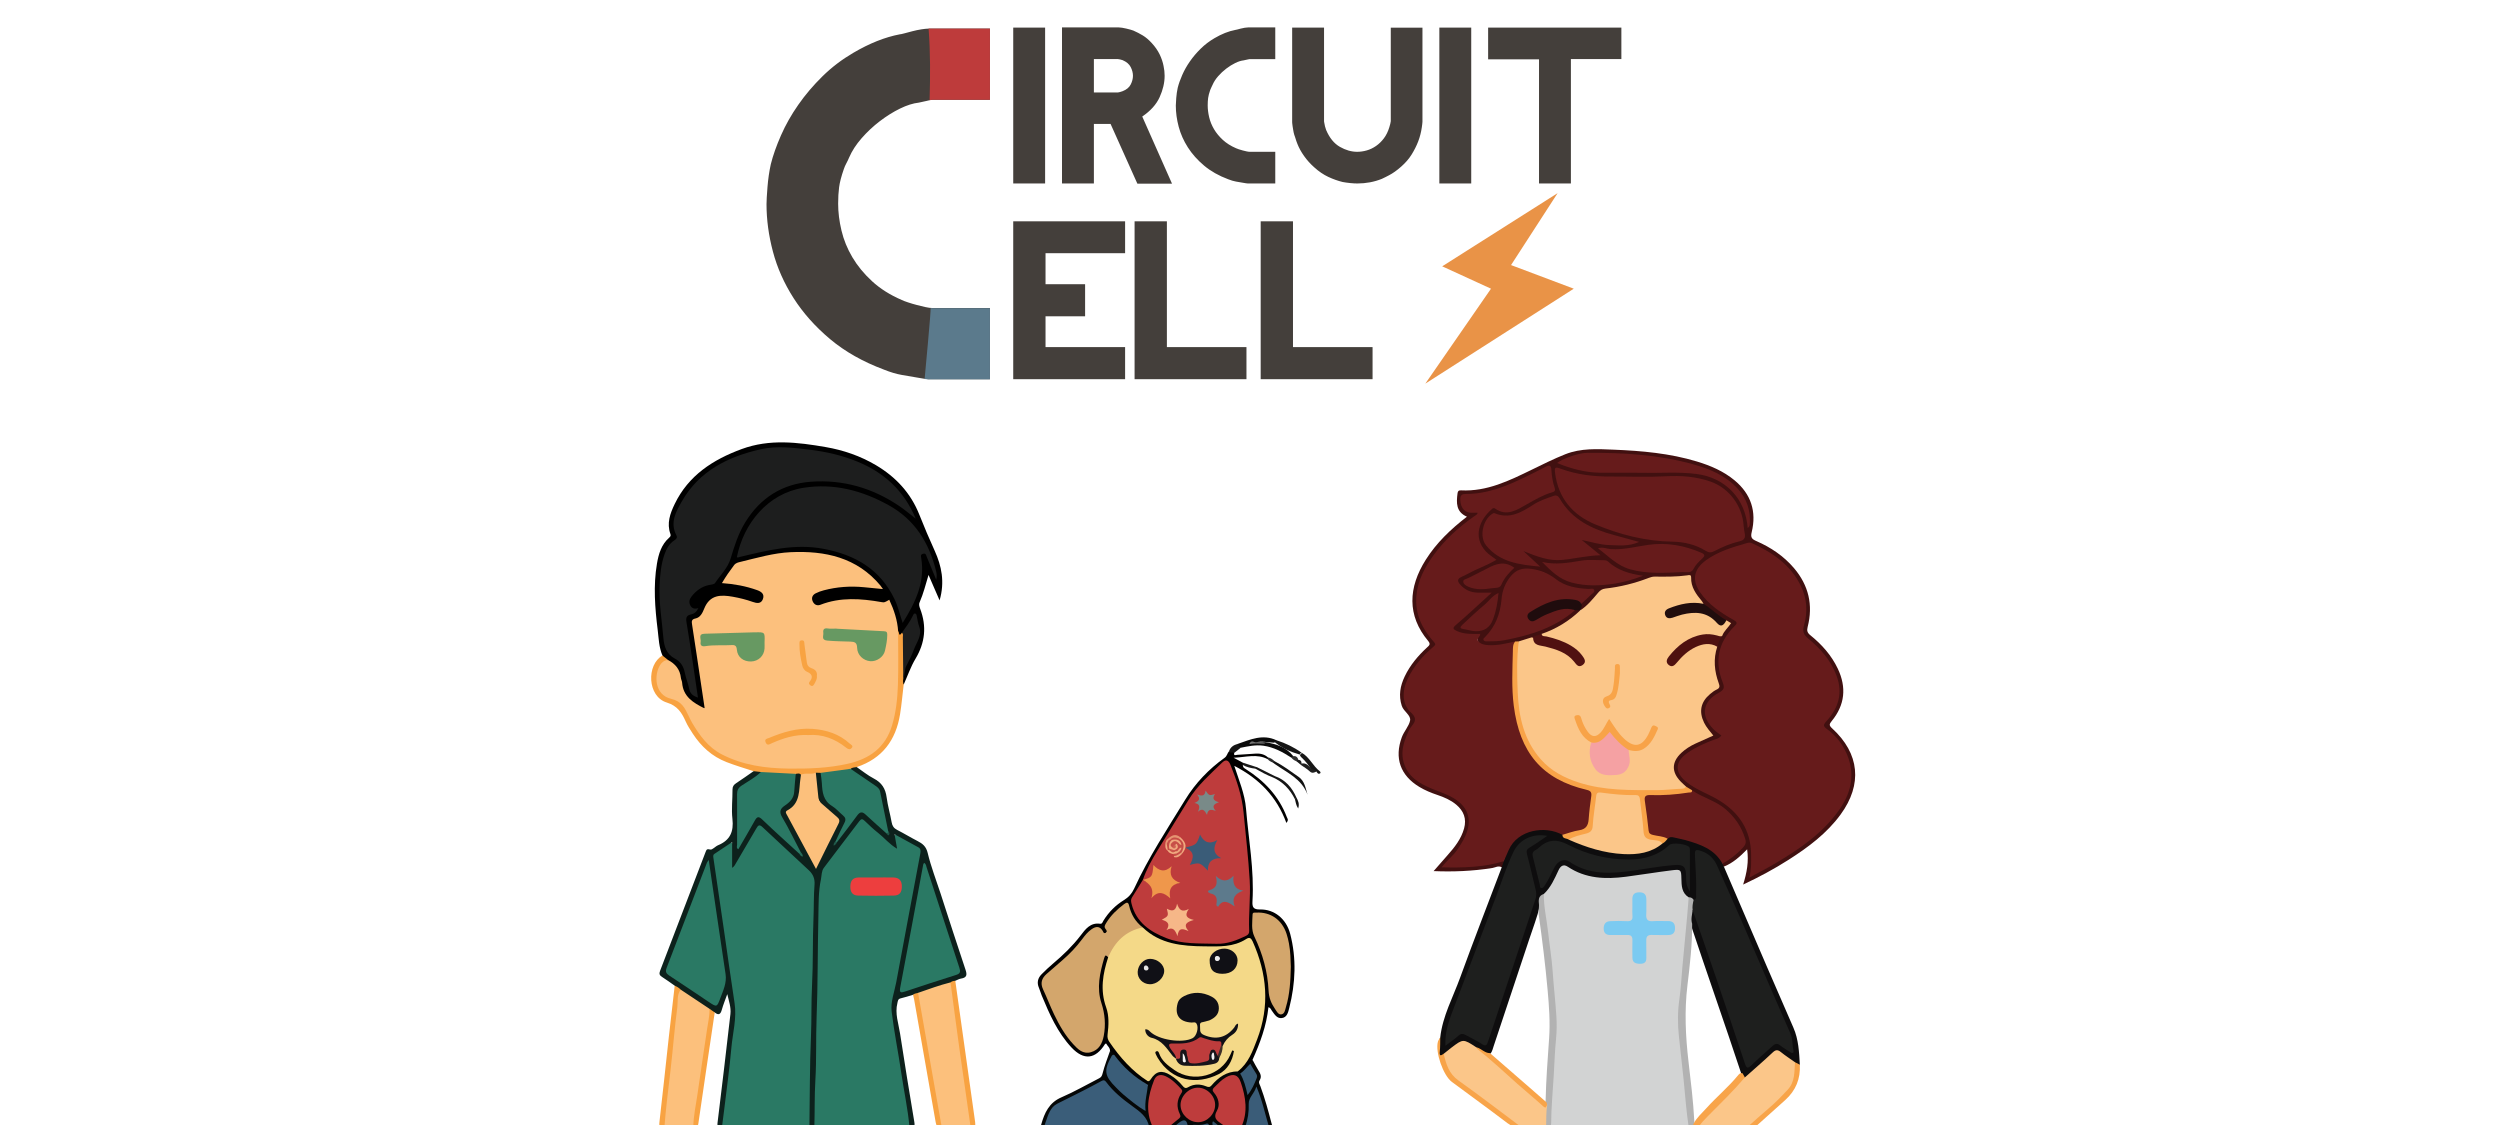 <svg xmlns="http://www.w3.org/2000/svg" width="1000" height="450" viewBox="0 0 1000 450"><g><path fill="#443F3B" d="M418.045 73.389h-12.755v-62.336h12.755v62.336zM468.808 73.474h-13.853l-10.727-23.904h-6.672v23.819h-12.756v-62.421h22.722c.338 0 .774.042 1.309.127.535.084 1.098.198 1.69.337.591.142 1.14.283 1.646.422.508.142.9.268 1.183.38 1.295.564 2.547 1.212 3.759 1.943 1.21.732 2.407 1.746 3.589 3.041 1.352 1.464 2.407 2.985 3.168 4.562.76 1.577 1.28 3.124 1.562 4.646.28 1.295.422 2.59.422 3.885 0 2.76-.663 5.604-1.985 8.532-1.325 2.928-3.647 5.519-6.968 7.771l11.911 26.86zm-15.626-43.163c0-1.125-.296-2.28-.887-3.463-.591-1.183-1.676-2.112-3.252-2.787-.282-.112-.633-.212-1.056-.295-.422-.085-.691-.127-.802-.127h-9.629v13.346h9.629c.111 0 .38-.056.802-.169.423-.111.773-.224 1.056-.338 1.576-.618 2.661-1.52 3.252-2.702.591-1.184.887-2.338.887-3.465zM510.109 73.389h-10.98c-.114 0-.367-.029-.761-.084-.394-.056-.731-.113-1.013-.168-1.013-.169-1.999-.338-2.956-.508-.958-.168-2-.479-3.125-.928-3.774-1.409-6.984-3.225-9.63-5.449-2.647-2.223-4.815-4.658-6.504-7.306-1.689-2.646-2.914-5.405-3.674-8.278-.761-2.872-1.141-5.686-1.141-8.446 0-.563.056-1.563.169-2.999.112-1.436.309-2.8.591-4.096.393-1.576.999-3.294 1.816-5.152.815-1.858 1.844-3.675 3.083-5.448 1.238-1.774 2.673-3.463 4.308-5.068 1.632-1.604 3.463-2.998 5.49-4.181 2.873-1.689 5.631-2.787 8.278-3.293.112 0 .38-.056.802-.169l1.436-.38c.534-.139 1.069-.253 1.604-.337.535-.084.972-.127 1.31-.127h10.896v12.67h-10.304c-.114 0-.451.071-1.015.211-.563.142-1.012.24-1.35.296-1.013.113-2.126.464-3.337 1.056-1.212.591-2.406 1.338-3.589 2.238-1.183.901-2.268 1.916-3.252 3.041-.985 1.127-1.731 2.28-2.238 3.463-.113.282-.267.606-.464.972-.198.366-.352.717-.465 1.055-.451 1.296-.732 2.38-.844 3.252-.114.874-.169 1.846-.169 2.914 0 1.521.197 3.112.591 4.773.394 1.661 1.042 3.252 1.942 4.772.9 1.52 2.07 2.943 3.505 4.266 1.437 1.322 3.196 2.436 5.28 3.335.225.113.591.253 1.098.423.507.168 1.027.324 1.563.464.535.142 1.056.268 1.563.379.506.114.928.168 1.267.168h10.22v12.669zM568.982 48.725c0 .113-.027.422-.084.928-.059.508-.113.93-.168 1.268-.283 1.973-.762 3.843-1.438 5.617-.676 1.773-1.576 3.562-2.701 5.364-1.014 1.634-2.381 3.209-4.098 4.73-1.719 1.52-3.338 2.674-4.857 3.463-.451.225-.916.465-1.393.719-.479.253-.973.492-1.479.717-1.521.619-3.111 1.083-4.773 1.395-1.662.309-3.334.464-5.023.464-.846 0-1.818-.057-2.916-.168-1.098-.114-2.098-.253-3-.423-1.855-.451-3.758-1.127-5.699-2.027-1.943-.902-3.844-2.196-5.701-3.886-1.52-1.351-2.859-2.842-4.014-4.477-1.154-1.632-2.041-3.237-2.66-4.814-.281-.676-.592-1.576-.928-2.703-.115-.281-.227-.604-.34-.972-.111-.366-.197-.689-.252-.971l-.211-1.183c-.086-.45-.156-.888-.211-1.309-.057-.424-.102-.774-.129-1.056l-.041-.508v-37.84h12.754v37.503c0 .114.014.198.041.253.029.057.043.142.043.254.057.451.154.944.297 1.479.141.535.295 1.028.465 1.478 1.35 3.154 3.18 5.393 5.488 6.715 2.311 1.324 4.617 1.984 6.928 1.984 1.236 0 2.504-.182 3.801-.548 1.295-.366 2.535-.956 3.717-1.775 1.184-.815 2.238-1.843 3.168-3.083.928-1.237 1.646-2.702 2.154-4.392.111-.281.238-.73.379-1.351.139-.619.211-.985.211-1.098v-37.419h12.67v37.672zM588.492 73.389h-12.754v-62.336h12.754v62.336zM648.549 23.638h-20.188v49.751h-12.754v-49.666h-20.355v-12.67h53.297v12.585zM395.978 151.676h-24.668c-.255 0-.822-.066-1.708-.19-.885-.126-1.645-.256-2.276-.38-2.277-.378-4.492-.761-6.641-1.137-2.153-.38-4.491-1.077-7.021-2.089-8.477-3.164-15.688-7.242-21.631-12.237-5.948-4.997-10.816-10.467-14.611-16.416-3.796-5.944-6.547-12.142-8.255-18.596-1.707-6.451-2.561-12.772-2.561-18.974 0-1.264.124-3.51.379-6.736.252-3.226.693-6.291 1.328-9.203.884-3.539 2.246-7.4 4.081-11.575 1.832-4.175 4.142-8.255 6.925-12.238 2.781-3.986 6.006-7.781 9.676-11.387 3.669-3.605 7.781-6.735 12.334-9.392 6.452-3.795 12.648-6.262 18.596-7.4.25 0 .854-.125 1.802-.379l3.225-.855c1.202-.313 2.404-.569 3.605-.758 1.202-.189 2.185-.286 2.941-.286h24.479v28.462h-23.147c-.257 0-1.017.161-2.277.476-1.268.316-2.28.539-3.037.665-2.277.254-4.778 1.043-7.496 2.37-2.722 1.33-5.408 3.007-8.063 5.028-2.659 2.026-5.094 4.302-7.306 6.833-2.216 2.531-3.891 5.122-5.029 7.778-.255.634-.602 1.362-1.043 2.183-.444.824-.793 1.612-1.042 2.372-1.015 2.912-1.647 5.346-1.898 7.305-.256 1.962-.379 4.144-.379 6.546 0 3.417.441 6.991 1.327 10.722.884 3.733 2.34 7.306 4.364 10.721 2.022 3.415 4.649 6.611 7.876 9.583 3.224 2.972 7.177 5.472 11.858 7.495.504.254 1.329.569 2.467.947 1.138.38 2.306.731 3.51 1.044 1.201.318 2.372.602 3.509.854 1.139.254 2.088.38 2.846.38h22.961v28.464z"/><path fill="#5B7A8C" d="M373.017 123.282c-.234 0-.495-.017-.767-.042.272.024-2.401 28.347-2.401 28.347.736.102 1.231.157 1.46.157h24.668v-28.462h-22.96z"/><path fill="#BE3B3B" d="M395.978 39.911v-28.462h-24.479l-.066.002c.748 9.631.689 19.112.395 28.633.512-.113.849-.172 1.002-.172h23.148z"/><path fill="#443F3B" d="M450.042 151.676h-44.752v-63.15h44.751v12.751h-31.831v12.406h15.83v12.835h-15.83v12.321h31.831v12.837zM498.585 151.676h-44.751v-63.15h12.92v50.314h31.831v12.836zM549.025 151.676h-44.75v-63.15h12.92v50.314h31.83v12.836z"/><path fill-rule="evenodd" clip-rule="evenodd" fill="#E99347" d="M604.418 106.03l25.086 9.448-59.379 37.982 26.27-37.982-19.514-8.95 46.162-29.274z"/></g><g fill-rule="evenodd" clip-rule="evenodd"><path fill="#D2D3D3" d="M675.485 450.85c-18.496.002-36.995.004-55.493.007-.406-.782-.282-1.627-.262-2.452.207-8.226.902-16.424 1.385-24.635.556-9.454.899-18.876-.11-28.374-1.212-11.416-2.591-22.803-4.132-34.175-.157-1.159-.172-2.324.152-3.466 2.174-3.144 4.066-6.448 5.831-9.847 1.128-2.173 2.762-2.851 4.485-1.782 8.556 5.305 17.783 4.639 27.108 3.277 4.194-.612 8.355-1.443 12.573-1.924 1.078-.124 2.147-.215 3.232-.171 1.787.071 2.824.95 2.853 2.768.051 3.323.768 6.417 2.872 9.084.058 4.411-.602 8.771-.991 13.147-.901 10.173-1.704 20.36-2.812 30.513-.796 7.297.701 14.402 1.282 21.579.648 8.031 1.576 16.039 2.369 24.059.082.82.249 1.663-.342 2.392z"/><path fill="#2A7964" d="M363.784 450.786c-12.683.008-25.365.015-38.047.022-.876-.979-.681-2.189-.685-3.334-.016-5.904.377-11.813.385-17.701.018-14.062.559-28.113.758-42.17.114-8.144.038-16.304.405-24.443.198-4.384.399-8.787.963-13.152.187-1.453.93-2.663 1.797-3.792 4.312-5.608 8.505-11.309 12.858-16.886 2.068-2.649 2.579-2.681 5.16-.512 3.366 2.829 6.557 5.857 9.797 8.627.352.007.438-.098.451-.31.066-1.093-.896-2.466.389-3.21 1.12-.65 2.219.308 3.242.808 1.721.84 3.312 1.921 5.032 2.763 2.094 1.025 2.772 2.643 2.351 4.933-1.739 9.411-3.525 18.814-5.271 28.225-1.928 10.392-3.845 20.787-5.831 31.17-.318 1.668-.212 3.309.064 4.961 2.235 13.381 4.292 26.791 6.518 40.172.215 1.293.64 2.629-.336 3.829zM323.765 450.815h-34.979c-.707-.786-.48-1.708-.377-2.612 1.582-13.878 3.271-27.743 4.874-41.619.411-3.556-.493-6.952-.978-10.389-2.393-16.969-4.888-33.921-7.362-50.877-.41-2.809.241-4.664 2.711-5.986 1.168-.624 2.188-1.516 3.393-2.095 1.438-.689 2.227-.187 2.376 1.357.213 2.222.028 4.453.097 6.762 2.525-4.607 5.256-8.985 7.843-13.448 1.54-2.655 2.5-2.784 4.935-.92 2.648 2.029 4.82 4.576 7.306 6.791 3.348 2.984 6.694 5.983 9.877 9.152 2.106 2.097 3.098 4.495 3.062 7.58-.126 10.892-.476 21.779-.713 32.664-.161 7.396.076 14.81-.407 22.184-.551 8.399-.114 16.801-.526 25.181-.225 4.57-.363 9.132-.42 13.702-.011.915-.009 1.846-.712 2.573z"/><path fill="#411010" d="M600.697 346.917c-1.313-.787-2.541.086-3.764.284-7.988 1.286-16.013 1.563-23.485 1.237 1.701-1.942 3.608-4.154 5.552-6.335 2.838-3.183 5.452-6.489 6.626-10.707 1.086-3.901-.141-7.03-3.149-9.547-2.198-1.839-4.794-2.954-7.482-3.858-2.524-.849-4.979-1.852-7.262-3.229-7.613-4.592-10.064-11.56-7.008-19.869.865-2.354 2.816-4.363 3.296-6.624.46-2.167-2.556-3.634-3.305-5.92-1.362-4.164-.626-8.036 1.186-11.819 2.149-4.489 5.303-8.223 8.937-11.574.808-.745 1.536-1.245.443-2.552-8.603-10.275-7.934-21.481-.991-32.486 4.271-6.768 9.964-12.217 16.475-17.239-4.395-1.927-4.24-5.532-3.766-9.288.114-.909.415-1.305 1.401-1.254 10.41.544 19.372-3.917 28.348-8.282 4.404-2.142 8.774-4.337 13.334-6.15 6.317-2.512 12.881-2.113 19.444-1.841 11.234.465 22.398 1.448 33.228 4.731 5.438 1.648 10.613 3.842 15.046 7.517 6.614 5.485 8.881 12.488 6.873 20.744-.522 2.151.082 2.792 1.869 3.571 5.777 2.517 10.934 5.974 15.054 10.821 5.858 6.894 7.709 14.752 5.46 23.511-.381 1.485-.149 2.338 1.084 3.334 4.569 3.692 8.436 8.017 10.981 13.387 3.55 7.492 2.834 14.531-2.456 20.955-1.007 1.222-1.073 1.756.166 2.888 11.016 10.076 12.23 22.413 3.394 34.492-5.544 7.58-12.949 13.088-20.766 18.078-5.709 3.645-11.66 6.849-18.209 9.932 1.497-4.786 2.3-9.192 1.6-14.092-2.896 2.942-5.701 5.478-9.297 6.909-.55-.179-.773-.582-.778-1.134.277-.865.99-1.319 1.724-1.704 2.324-1.216 4.074-3.104 5.928-4.893 1.174-1.132 1.412-2.342.9-3.83-1.494-4.343-3.907-8.054-7.526-10.913-2.419-1.911-5.026-3.535-7.923-4.634-1.881-.714-3.564-1.764-5.223-2.872-1.025-.428-1.829-1.189-2.746-1.786-6.886-5.729-6.578-11.178.886-16.202 2.434-1.638 5.055-2.885 7.792-3.89 1.266-.465 1.607-1.069.648-2.148-.221-.246-.406-.526-.599-.798-4.389-6.223-3.711-11.19 2.36-15.688 1.614-1.196 2.027-2.285 1.434-4.18-1.396-4.456-1.618-8.982-.191-13.505.535-1.462 1.107-2.908 1.997-4.203.652-1.228 1.433-2.373 2.302-3.453.784-.974.765-1.755-.466-2.308-3.307-1.964-6.192-4.488-9.179-6.884-2.298-2.763-4.562-5.548-5.082-9.278-.18-1.295-1.007-1.681-2.133-1.481-3.639.647-7.305.294-10.959.395-1.267.035-2.468.329-3.648.751-5.106 1.819-10.282 3.341-15.711 3.861-1.84.177-3.296 1.087-4.392 2.565-1.244 1.681-2.734 3.133-4.231 4.576-.65.629-1.272 1.348-2.309 1.317-1.184-1.009-.139-2.036-.03-3.059 1.07-1.757 3.003-2.797 4.147-4.839-3.325-.363-6.439-.651-9.432-1.686-2.551-.882-4.961-1.977-6.937-3.823-3.341-3.123-7.642-2.824-11.541-2.62-2.847.149-4.487 3.173-5.763 5.749-.737 1.492-1.294 3.115-1.431 4.762-.516 6.226-2.397 11.861-7.04 16.605 2.234.828 4.177.551 6.09.213 10.256-1.804 20.097-4.666 28.397-11.368.322-.26.709-.431 1.105-.569.643-.176 1.271-.216 1.848.196.677 1.146-.282 1.72-.929 2.216-4.366 3.341-8.854 6.491-14.221 8.075-1.398.404-2.765.911-4.146 1.363-1.61.674-3.279 1.149-4.979 1.527-.493.098-.992.152-1.491.209-3.659.772-7.298 1.71-11.094 1.387-2.941-.25-3.766-.922-4.144-3.707-.154-1.141-.932-.738-1.452-.727-2.105.042-4.144-.204-6.112-.997-2.801-1.127-3.069-2.239-.771-4.224 4.146-3.582 8.131-7.339 12.433-11.228-1.516-.133-2.809.004-4.086-.089-2.858-.207-5.354-1.229-7.2-3.487-1.438-1.76-1.218-2.902.79-4.008 3.426-1.889 7.04-3.398 10.568-5.082 2.341-1.115 2.341-1.283.268-2.9-6.644-5.187-5.333-13.686.954-18.851.706-.581 1.53-.747 2.322-.265 3.726 2.265 7.16.733 10.372-1.04 3.642-2.012 7.147-4.263 11.132-5.576 1.025-.337 1.209-.966.916-1.928-.56-1.838-.849-3.741-1.031-5.64-.174-1.802-.942-1.827-2.303-1.155-4.326 2.138-8.583 4.415-13.044 6.278-5.333 2.23-10.806 3.851-16.608 4.218-1.25.079-2.839-.404-3.12 1.59-.233 1.653.919 3.635 2.453 4.261.869.355 1.801.282 2.703.406.567.077 1.286.088 1.448.753.159.649-.462 1.017-.906 1.361-2.561 1.99-5.126 3.962-7.598 6.074-4.871 4.16-8.811 9.034-12.081 14.498-5.574 9.312-4.952 18.939 1.765 27.422.413.521.78 1.084 1.225 1.577 1.067 1.187.861 2.145-.321 3.162-3.363 2.896-6.251 6.225-8.565 10.016-1.486 2.431-2.652 5.002-2.772 7.923-.12 2.887.744 5.379 2.766 7.499 2.363 2.479 2.306 2.504.515 5.532-1.229 2.079-2.383 4.203-3.081 6.533-1.957 6.538-.027 11.82 5.702 15.552 2.53 1.648 5.334 2.717 8.152 3.738 2.438.883 4.779 1.972 6.869 3.512 5.01 3.693 6.341 8.94 3.722 14.57-1.019 2.188-2.163 4.303-3.614 6.257-1.442 1.944-3.197 3.594-5.287 5.801 3.59.034 6.675.197 9.754-.106 4.136-.408 8.276-.822 12.324-1.844.483-.123.986-.164 1.476.028.577 1.123.43 2.012-.818 2.549z"/><path fill="#0D211C" d="M323.765 450.815c.177-12.135.113-24.28.626-36.401.287-6.816.068-13.632.426-20.435.463-8.805.197-17.623.567-26.42.192-4.565.062-9.142.424-13.688.193-2.418-.625-4.221-2.249-5.742-6.181-5.796-12.432-11.519-18.605-17.323-1.225-1.152-1.733-.63-2.398.521-2.658 4.605-5.374 9.178-8.07 13.761-.407.693-.703 1.474-1.636 2.059v-10.309c-2.627 1.748-4.879 3.231-7.114 4.741-.584.395-.456 1.043-.374 1.604 1.394 9.591 2.81 19.178 4.205 28.768 1.419 9.755 2.754 19.521 4.256 29.263.944 6.125-.766 12.022-1.288 18.013-.69 7.92-1.803 15.803-2.747 23.701-.314 2.632-.668 5.26-1.003 7.889-1.487.321-1.98-.028-1.767-1.749 1.786-14.472 3.485-28.954 5.149-43.44.306-2.664-.615-5.238-1.262-7.971-.743 2.095-1.599 4.157-2.194 6.292-.515 1.849-1.306 2.248-2.818 1.03-1.01.026-1.704-.659-2.503-1.108-3.759-2.499-7.504-5.018-11.27-7.51-.822-.614-1.81-1.055-2.237-2.093-1.697-1.181-3.359-2.417-5.104-3.521-1.035-.653-1.185-1.278-.741-2.431 6.107-15.838 12.166-31.694 18.21-47.557.374-.979.548-1.281 1.839-.947.841.216 2.02-1.258 3.152-1.723 4.806-1.976 6.311-5.456 5.729-10.539-.44-3.845.066-7.792.031-11.693-.01-1.259.483-1.946 1.479-2.596 2.358-1.538 4.643-3.187 6.957-4.789.852-.74 1.769-.662 2.714-.22.894 1.248-.176 1.794-.923 2.352-1.662 1.243-3.381 2.421-5.172 3.458-1.941 1.122-2.704 2.618-2.664 4.888.113 6.306.065 12.614.023 19.354 1.938-3.395 3.756-6.444 5.515-9.53 1.796-3.15 2.481-3.222 5.145-.662 4.482 4.306 9.278 8.28 13.616 12.727.15.127.164.427.465.395-.227-.123-.346-.338-.481-.559-2.51-4.521-4.884-9.098-7.315-13.646-1.409-2.635-1.328-3.426 1.002-5.082 2.62-1.862 3.774-4.204 3.85-7.383.042-1.768.046-3.666 1.1-5.28.805-.382 1.54-.339 2.165.357.551 3.755-.178 7.406-1.1 11.003-.31 1.205-1.569 1.901-2.576 2.635-1.356.987-1.704 2.126-.855 3.65 3.469 6.236 6.717 12.594 10.229 18.8.908-.179.954-.952 1.226-1.491 2.247-4.453 4.432-8.938 6.738-13.359.958-1.836.974-3.47-.831-4.559-5.398-3.26-7.44-8.14-7.285-14.211.029-1.118-.699-2.285.278-3.325.627-.347 1.256-.342 1.887-.017 1.756 2.373 1.107 5.263 1.591 7.899.305 1.658.814 2.89 2.136 3.969 1.726 1.408 3.278 3.027 5.029 4.421 1.617 1.287 2.096 2.793 1.192 4.808-.986 2.192-1.959 4.375-3.352 6.319.032.149-.393.179-.166.352.256.195-.141.098.078-.182 2.28-3.617 5.032-6.856 7.598-10.234 1.696-2.231 2.565-2.39 4.643-.394 2.521 2.424 5.333 4.523 7.704 7.071.706-.203-.079-.553.067-.806-1.13-4.502-2.023-9.048-2.967-13.581-.406-1.951-1.315-3.271-2.972-4.298-2.318-1.439-4.575-2.98-6.815-4.54-.775-.539-1.832-.911-1.805-2.153.67-.943 1.516-1.124 2.527-.588 2.266 1.545 4.41 3.326 6.829 4.577 3.168 1.639 4.686 4.03 5.143 7.514.442 3.365 1.423 6.657 2.01 10.008.255 1.456.867 2.36 2.187 3.034 2.733 1.396 5.355 3.009 8.088 4.412 2.072 1.062 3.512 2.158 4.146 4.823 1.3 5.472 3.371 10.76 5.12 16.124 3.314 10.175 6.567 20.369 9.985 30.509.702 2.083.612 3.233-1.78 3.605-.789.123-1.525.576-2.286.879-.414.727-1.164.931-1.868 1.206-4.199 1.245-8.364 2.599-12.515 3.99-.823.203-1.618.592-2.505.4-1.66.49-3.302 1.061-4.984 1.438-1.125.253-1.089 1.095-1.283 1.863-1.066 4.208.457 8.212 1.071 12.261 1.79 11.793 3.738 23.563 5.697 35.329.301 1.807-.096 2.496-1.945 1.982-.646-7.274-2.231-14.407-3.278-21.623-1.188-8.2-2.871-16.333-3.851-24.553-.467-3.917 1.12-7.819 1.839-11.714 3.176-17.194 6.427-34.374 9.648-51.56.178-.947.182-1.867-.797-2.408-3.036-1.68-6.084-3.336-9.531-5.221l1.019 5.786c-3.144-1.83-5.114-4.404-7.593-6.331-1.898-1.475-3.629-3.17-5.38-4.825-.837-.793-1.349-.917-2.146.145-4.69 6.24-9.493 12.399-14.17 18.65-1.001 1.34-.854 3.127-1.181 4.67-1.044 4.92-.893 9.825-1.009 14.726-.32 13.551-.202 27.115-.718 40.656-.317 8.316.009 16.639-.491 24.929-.376 6.237-.199 12.466-.409 18.695-.657.006-1.314.007-1.971.009z"/><path d="M264.992 262.221c-1.426-3.251-1.488-6.774-1.912-10.204-1.09-8.838-1.803-17.697-.295-26.568.663-3.902 1.764-7.617 4.876-10.374.464-.411.755-.769.5-1.48-1.529-4.278-.116-8.191 1.709-11.974 5.528-11.455 15.284-17.748 26.794-21.995 11.176-4.124 22.435-2.732 33.694-.781 7.071 1.227 13.81 3.554 20.024 7.231 7.97 4.716 13.978 11.212 17.383 19.873 1.909 4.857 3.973 9.628 6.121 14.381 2.746 6.076 4.107 12.437 1.953 19.82-1.627-3.743-3.024-6.956-4.423-10.169-1.155 3.822-2.053 7.476-3.568 10.944-.398.909-.069 1.818.25 2.668 2.609 6.933 1.963 13.456-1.875 19.865-1.945 3.249-3.193 6.914-4.756 10.392-.798-.51-.786-1.286-.699-2.09.31-5.123 2.854-9.501 5.063-13.89 1.932-3.834 1.339-7.289.006-11.263-1.593 2.472-2.955 4.803-4.683 6.874-1.653 1.473-1.921-.019-2.384-1.106-.512-3.126-1.251-6.194-2.328-9.18-.495-1.374-1.039-2.164-2.875-1.898-2.629.38-5.278-.447-7.912-.759-5.3-.626-10.455-.143-15.534 1.389-3.208.967-5.049.48-5.706-1.576-.575-1.803.789-3.635 3.713-4.478 5.304-1.526 10.711-2.352 16.254-1.647 2.224.282 4.482.027 7.289.815-1.119-1.911-2.221-3.02-3.422-4.09-6.352-5.66-14.017-8.01-22.251-9.211-5.716-.833-11.275-.241-16.851.83-3.923.752-7.794 1.761-11.713 2.513-3.877.745-5.136 3.967-6.849 6.73-.729 1.176.625 1.018 1.257 1.081 3.493.35 6.9 1.083 10.241 2.147 1.036.331 2.039.729 2.801 1.562.859.938 1.18 2.016.718 3.221-.47 1.227-1.468 1.748-2.736 1.812-1.106.058-2.139-.279-3.164-.627-3.251-1.104-6.605-1.669-10.015-1.983-2.712-.251-4.805.488-6.284 3.019-1.327 2.273-2.666 4.596-5.031 6.102-1.28.813-.794 2.23-.609 3.453 1.445 9.542 2.913 19.08 4.274 28.635.094.657.24 1.312.206 1.983-.062 1.229-.688 1.735-1.789 1.09-3.429-2.013-7.166-3.752-7.795-8.405-.167-1.23-.791-2.38-.982-3.608-.438-2.814-1.871-4.932-4.23-6.462-.826-.86-2.11-1.296-2.455-2.612z"/><path fill="#0E0D0E" d="M688.975 345.448l.578 1.192c5.698 13.257 11.384 26.519 17.096 39.771 3.545 8.223 7.102 16.439 10.705 24.636 2.087 4.746 2.286 9.794 2.583 14.837-.935.455-1.559-.24-2.275-.605-1.622-1.142-3.252-2.275-4.854-3.439-1.534-1.114-2.622-1.019-4.09.288-2.959 2.637-5.715 5.505-8.85 7.945-.644.5-1.181 1.195-2.141 1.045-.783-.354-.959-1.129-1.267-1.815-6.59-19.942-13.6-39.741-20.22-59.676-.604-1.907-.165-3.723.49-5.519.576-.492.899-.047 1.169.364.461.703.667 1.521.93 2.309 6.323 18.941 12.866 37.809 19.25 56.729 1.001 2.97 1.019 2.967 3.242.846 1.985-1.896 4.112-3.631 6.108-5.519 2.443-2.31 3.311-2.281 6.114-.469.829.535 1.573 1.232 2.829 1.567.104-2.377-.115-4.582-1.046-6.719-8.798-20.214-17.503-40.469-26.307-60.681-1.031-2.366-2.025-4.742-3.326-6.98-1.084-1.857-2.563-3.271-4.516-4.157-1.976-.896-2.641-.555-2.531 1.617.243 4.815.657 9.624.439 14.449-.049 1.075.329 2.467-1.362 2.787-.921-.149-1.627-.664-2.247-1.324-2.817-1.779-2.854-4.663-2.921-7.497-.083-3.511-.162-3.761-3.702-3.33-6.179.753-12.321 1.796-18.497 2.595-8.143 1.053-16.083.792-23.247-4.009-1.787-1.198-2.933-.23-3.715 1.435-1.589 3.378-3.048 6.837-5.859 9.458-1.245 1.291-1.452 2.932-1.54 4.611-1.139 4.698-2.876 9.205-4.39 13.779-4.676 14.131-9.379 28.254-14.103 42.368-.34 1.021-.566 2.094-1.204 2.996-1.331.949-2.336-.14-3.428-.58-.848-.344-1.565-.937-2.371-1.365-6.73-3.466-4.501-3.493-10.427.765-.93.67-1.689 1.568-2.748 2.078-1.268.617-1.712-.089-1.73-1.181-.035-2.05-.318-4.132.508-6.113.95-8.535 5.094-16.022 7.963-23.912 5.37-14.766 11.069-29.411 16.631-44.107l.816-2.444c.492-4.967 2.99-8.749 7.316-11.025 5.257-2.765 10.729-3.053 16.125-.125.533 1.566 2.078 1.616 3.29 2.166 7.558 3.141 15.254 5.501 23.592 5.36 4.55-.075 8.691-1.036 12.408-3.674 1.019-.534 1.772-1.391 2.597-2.162.515-.438 1.095-.872 1.778-.729 6.86 1.416 13.913 2.42 18.898 8.165.742.85 1.661 1.666 1.459 2.998z"/><path fill="#010000" d="M497.109 305.986c.179 1.023.182 1.018 1.264 1.705 7.423 4.712 13.212 10.819 16.369 19.172.21.556.861 1.062-.197 2.305-3.836-10.51-10.938-17.757-20.83-22.826 1.881 5.824 4.208 11.222 4.692 17.106 1.018 12.337 3.33 24.589 2.582 37.04-.144 2.396.348 3.35 3.049 3.298 5.676-.11 10.466 3.732 12.032 9.73 2.575 9.857 2.132 19.765-.352 29.591-.438 1.729-.851 3.893-3.047 4.125-1.965.21-2.931-1.599-3.967-3.005-.326-.441-.444-1.074-1.329-1.345-.777 7.445-3.335 14.315-6.361 21.039-.244.633-.195 1.371-.684 1.92-1.285 1.579-2.255 3.528-4.565 3.914-.813-.194-1.048-.718-.856-1.488 6.399-6.911 8.875-15.532 10.194-24.489 1.344-9.141-.768-17.86-4.402-26.253-.554-1.278-1.402-1.544-2.598-.995-9.966 4.574-20.196 2.784-30.363 1.101-4.202-.694-7.664-3.129-10.745-6.033-2.633-1.922-4.463-4.391-5.428-7.548-.662-2.17-1.067-2.234-2.904-.764-1.561 1.251-2.981 2.66-4.216 4.234-.98 1.25-1.906 2.545-1.541 4.304.125.599-.008 1.176-.596 1.518-.655.378-1.147-.04-1.531-.455-1.7-1.84-3.264-1.054-4.794.213-.901.747-1.636 1.671-2.304 2.615-3.301 4.672-7.567 8.371-11.937 11.967-4.863 4.005-5.165 4.839-2.82 10.561 2.556 6.245 5.514 12.288 9.668 17.669.974 1.264 2.058 2.395 3.4 3.264 2.882 1.868 5.665 1.3 7.525-1.561.781-1.2 1.37-2.521 1.414-3.952.126-4.146.321-8.268-1.008-12.348-1.967-6.04-.812-12.018 1.053-17.871.609-1.913 1.283-1.945 2.579-.416-.424 3.368-1.696 6.569-1.812 10.016-.095 2.853.018 5.623.993 8.336 1.355 3.765 1.229 7.695.999 11.589-.111 1.888.443 3.338 1.501 4.825 3.93 5.529 8.598 10.306 14.128 14.238.449.668.91 1.337.061 2.041-1.106.312-1.897-.373-2.698-.916-4.385-2.979-8.419-6.335-11.447-10.759-.409-.686-1.03-1.243-1.272-2.034.04-1.303-1.051-1.988-1.575-2.991-.18.106-.37.153-.445.273-3.783 6.039-8.436 6.619-13.359 1.37-5.604-5.976-8.847-13.381-11.94-20.833-.411-.993-.671-2.05-1.102-3.033-.92-2.096-.469-3.922 1.076-5.477 1.461-1.471 2.971-2.902 4.556-4.238 4.014-3.386 7.773-6.992 10.982-11.183 1.952-2.55 3.923-5.316 7.852-4.756.859.122 1.016-.74 1.341-1.268 2.092-3.391 4.854-6.16 8.217-8.214 1.884-1.151 3.153-2.628 4.039-4.549 5.745-12.474 13.275-23.927 20.438-35.584 4.086-6.649 9.417-12.223 15.765-16.77.998-.715 1.052-1.823 1.754-2.603.646.373 1.719-.623 2.082.651-.304 1.333.686.796 1.194.768 2.481-.135 4.958-.351 7.438-.491 1.782-.101 3.447.253 4.824 1.497.179.265.153.511-.071.736-4.26-2.28-8.653-.776-13.619-.575l3.651 1.961c.279.309.318.621.003.931z"/><path fill="#FCC07C" d="M367.23 397.136c4.291-1.495 8.559-3.058 12.972-4.177.904.889.964 2.092 1.122 3.224 2.408 17.174 4.809 34.35 7.192 51.526.145 1.041.535 2.136-.28 3.104h-11.554c-.802-.717-.994-1.69-1.168-2.684-2.749-15.798-5.595-31.58-8.374-47.373-.208-1.183-.734-2.436.09-3.62zM272.291 395.856l11.542 7.69c.722 1.039.65 2.18.477 3.355-2.028 13.794-4.144 27.576-6.158 41.374-.13.894-.143 1.836-.827 2.556-3.853-.015-7.705-.029-11.557-.045-.83-.904-.709-2.01-.587-3.078 1.873-16.36 3.657-32.731 5.472-49.1.122-1.101.14-2.403 1.638-2.752z"/><path fill="#FBC689" d="M577.5 421.495c.974-.775 1.932-1.571 2.924-2.326 4.841-3.687 4.845-3.683 10.082-.254 7.39 5.022 13.593 11.447 20.335 17.234 1.893 1.626 4.006 3.066 5.544 5.005.914 1.153 2.502.013 3.071 1.397-.407 2.748.454 5.649-1.016 8.265-3.334-.006-6.666-.014-9.999-.021-1.06-.268-1.98-.791-2.855-1.445-7.771-5.813-15.575-11.58-23.415-17.299-3.155-2.303-3.974-5.775-5.054-9.154-.154-.485.104-.973.383-1.402zM697.956 430.959c3.711-3.307 7.485-6.544 11.096-9.956 1.238-1.17 2.047-1.188 3.312-.164 1.795 1.45 3.744 2.708 5.628 4.048 1.005 4.091.419 7.914-2.311 11.171-4.389 5.236-9.729 9.476-14.935 13.85-.509.428-1.203.553-1.761.917-6.52-.013-13.038-.026-19.558-.041-.107-1.313.774-2.149 1.558-2.958 4.987-5.162 10.263-10.046 14.955-15.494.54-.627 1.165-1.179 2.016-1.373z"/><path fill="#3A5D79" d="M459.659 450.815c-14.001 0-28 0-41.999.001-.396-3.32 2.383-8.714 5.457-10.18 5.408-2.577 10.802-5.184 15.99-8.181 1.93-1.114 3.261-.9 4.671.896 3.425 4.362 7.953 7.521 12.369 10.769 2.303 1.694 3.68 3.761 3.512 6.695z"/><path fill="#F8A241" d="M361.308 271.524c-.136.787-.133 1.565.163 2.323-.476 3.957-.813 7.934-1.447 11.861-1.673 10.376-7.131 17.723-17.347 21.121-.847.128-1.723.147-2.455.685-1.298 1.434-3.144 1.328-4.789 1.495-2.379.242-4.781 1.421-7.195.13l-1.906-.062c-1.776 1.723-3.876 1.17-5.944.844-.576-.791-1.361-.445-2.094-.383-1.896 1.247-4.048.827-6.039.649-2.653-.237-5.482.228-7.909-1.384l-2.912-.33c-3.616-1.177-7.257-2.248-10.817-3.633-5.839-2.272-10.134-6.221-13.488-11.345-1.044-1.596-2.095-3.217-2.872-4.949-1.57-3.501-3.281-6.218-7.553-7.534-7.792-2.4-8.181-15.133-1.715-18.793l2.25 1.797c-2.297 1.802-3.98 3.783-3.795 7.073.249 4.397 2.094 7.3 6.447 8.277 2.566.577 4.05 1.827 5.013 4.213.931 2.304 2.177 4.482 3.381 6.671 5.204 9.465 13.974 13.619 23.948 15.268 12.207 2.018 24.518 1.801 36.676-.747 7.235-1.515 13.252-4.894 16.237-12.195 1.685-4.121 2.464-8.424 2.923-12.839.819-7.886.293-15.786.481-23.678.029-1.212-.305-2.522.699-3.555.513.167.126 2.604 1.501.596 1.623.412 1.196 1.812 1.236 2.843.204 5.209.019 10.41-.678 15.581z"/><path fill="#050707" d="M459.659 450.815c-.685-4.076-3.731-6.2-6.782-8.401-3.847-2.774-7.547-5.749-10.4-9.604-.566-.763-1.012-.884-1.838-.431-5.832 3.199-11.799 6.139-17.75 9.11-2.866 1.432-3.638 4.604-4.664 7.416-.227.623-.379 1.274-.565 1.911-.669-.001-1.604.495-1.179-.998 1.332-4.675 3.125-8.76 8.123-10.897 5.171-2.214 10.065-5.07 15.092-7.626.861-.438 1.111-1.004 1.363-2.011.758-3.029 1.936-5.955 2.95-8.921.756.295 1.288.827 1.648 1.545-3.827 9.359-3.43 7.734 2.333 13.698 2.726 2.817 5.901 5.072 9.259 7.55.648-3.244.226-6.485 1.892-9.254.785-.471.185-.94 0-1.411 2.467-4.652 5.637-5.465 9.933-2.547.345.233.692.469.992.756 2.419 2.307 4.838 4.592 8.564 2.598.132-.071.347-.068.492-.013 3.549 1.339 5.998-.257 8.493-2.682 1.962-1.906 4.542-3.067 7.505-2.058.046.581.385.835.943.845 2.33 1.672 2.35 4.453 3.198 6.881 2.887-3.268 3.195-5.303 1.398-8.894-.296-.591-.698-1.146-.57-1.865l.925-1.591c.755 1.379 1.451 2.797 2.285 4.13.817 1.31 1.521 2.564.544 4.091-.552.861.04 1.622.314 2.36 1.794 4.826 3.146 9.784 4.438 14.76.218.836.744 1.931-.989 1.557-1.206-.509-1.227-1.696-1.482-2.707-.976-3.85-2.035-7.672-3.443-11.588-1.635 2.121-2.5 4.191-2.547 6.845-.044 2.543.105 5.378-2.086 7.419l-1.54.03c-.376-.561-.163-1.123.024-1.669 1.736-5.031 1.045-10.01-.449-14.92-1.176-3.86-3.269-4.442-6.485-1.989l-1.669 1.491c-1.788 1.353-2.215 2.726-.882 4.812 1.21 1.894 1.069 4.243.256 6.273-.752 1.871-.262 2.925 1.287 3.919.715.459 1.651.917 1.509 2.071l-1.971.007c-1.007.204-2.017-1.91-3.021.005l-1.421-.035c-2.365-.788-4.729-.582-7.09.024l-1.422-.008c-1.027-1.941-2.315-2.353-4.03-.755-.413.387-1.028.513-1.555.747l-2.072.029c.133-1.789 1.818-2.234 2.859-3.206.837-.781 1.154-1.413.701-2.562-.952-2.421-.891-4.875.403-7.188.627-1.121.48-1.994-.415-2.886-1.355-1.348-2.704-2.691-4.446-3.543-2.354-1.151-3.908-.755-4.776 1.681-1.742 4.882-2.756 9.886-1.174 15.065.258.846.816 1.662.445 2.624l-1.455.01z"/><path fill="#BE3C3C" d="M461.116 450.806c-3.117-6.349-1.871-12.612.526-18.775.791-2.032 2.555-2.476 4.556-1.566 2.562 1.165 4.438 3.167 6.317 5.177.608.649.388 1.09-.028 1.714-1.758 2.635-1.955 5.436-.55 8.264.502 1.009.142 1.449-.619 2.026-1.315.995-2.536 2.111-3.799 3.177-2.133-.008-4.268-.011-6.403-.017zM490.1 450.807c-.361-.33-.694-.701-1.09-.981-1.999-1.411-4.045-2.416-2.149-5.717 1.191-2.074.564-4.937-1.231-6.974-.82-.932-.672-1.493.104-2.246 1.486-1.441 2.884-2.979 4.721-4.006 2.844-1.591 4.795-1.064 5.852 2.049 2 5.898 2.962 11.895.204 17.887l-6.411-.012z"/><path fill="#B2B2B2" d="M675.478 358.928c.869-.053 1.528.295 1.981 1.036.799 1.438.356 2.748-.414 4.024-.156 1.839-.799 3.661-.181 5.526.039 8.239-.887 16.433-1.881 24.569-1.252 10.262-.763 20.378.418 30.566.921 7.93 1.921 15.859 2.323 23.84.045.795.174 1.604-.307 2.335l-1.933.024c-.977-6.285-1.394-12.631-2.039-18.952-.595-5.826-1.263-11.646-1.893-17.471-.535-4.939-.502-9.852.206-14.797.608-4.245.801-8.549 1.196-12.826.632-6.821 1.288-13.641 1.917-20.462.23-2.467.407-4.941.607-7.412zM618.44 450.816c.12-2.961-.049-5.937.435-8.879-.56-.38-.713-.925-.636-1.563.183-8.379.827-16.73 1.409-25.087.444-6.397-.018-12.761-.59-19.136-.916-10.175-2.164-20.304-3.594-30.416-.175-1.243.153-2.479.137-3.723-.173-1.834-.414-3.698 1.935-4.434-.082 5.157 1.16 10.168 1.704 15.257.551 5.169 1.454 10.295 1.803 15.496.404 6.018 1.114 12.016 1.5 18.035.195 3.034.184 6.119-.12 9.144-.48 4.779-.636 9.571-.91 14.358-.375 6.527-1.02 13.042-1.053 19.59-.003.466-.304.932-.468 1.397l-1.552-.039z"/><path fill="#F8A342" d="M388.236 450.813c-1.474-10.29-2.979-20.574-4.412-30.868-1.251-8.99-2.418-17.99-3.622-26.986.55-.476 1.22-.597 1.914-.644 2.636 18.826 5.258 37.657 7.936 56.479.229 1.611.008 2.435-1.816 2.019zM272.291 395.856c-1.633 2.07-1.05 4.644-1.354 6.945-1.093 8.258-1.727 16.576-2.673 24.855-.879 7.705-1.908 15.394-2.496 23.13-1.517.349-2.238.125-2.014-1.796 1.326-11.386 2.513-22.785 3.774-34.178.759-6.851 1.568-13.696 2.355-20.546.898.387 1.733.868 2.408 1.59zM367.23 397.136l9.452 53.678c-1.652.438-2.152-.447-2.406-1.901-2.848-16.356-5.731-32.704-8.612-49.055-.116-.653-.29-1.297-.436-1.945.545-.577 1.334-.524 2.002-.777zM277.324 450.832c.04-4.479 1.061-8.838 1.681-13.244 1.206-8.573 2.536-17.129 3.79-25.695.406-2.773 1.055-5.52 1.036-8.346l2.062 1.432c-2.196 14.821-4.416 29.64-6.556 44.471-.208 1.443-.909 1.554-2.013 1.382z"/><path fill="#F8A449" d="M577.5 421.495c.911 4.14 2.054 7.976 5.884 10.701 8.474 6.03 16.72 12.379 25.058 18.6-2.091.389-3.766-.247-5.493-1.559-7.341-5.579-14.812-10.989-22.215-16.486-3.465-2.574-6.72-12.009-5.562-16.094.175-.612.614-1.147.932-1.72-.052 1.906.034 3.828-.193 5.712-.243 2.011.516 1.591 1.589.846z"/><path fill="#3A5C78" d="M498.049 450.788c1.114-2.975 1.546-6.048 1.441-9.224-.087-2.606 2.264-4.062 3.062-6.958 2.425 5.643 3.464 11.018 5.056 16.213-3.186-.009-6.374-.02-9.559-.031z"/><path fill="#F8A449" d="M698.986 450.824c2.772-2.454 5.495-4.972 8.336-7.347 2.804-2.348 5.317-4.978 7.797-7.641 2.896-3.107 2.618-7.114 2.872-10.95l1.944.997c.287 5.635-1.577 10.282-5.841 14.138-3.633 3.283-7.271 6.562-10.93 9.813-1.288 1.147-2.678 1.128-4.178.99zM677.418 450.825c-.288-.459-.195-.911.021-1.362 1.273-2.45 3.366-4.249 5.171-6.248 4.037-4.477 8.712-8.349 12.557-13.025.451-.547.965-1.191 1.871-.854l.918 1.623c-4.634 5.45-9.757 10.434-14.797 15.493-1.353 1.356-2.669 2.731-3.73 4.332l-2.011.041z"/><path fill="#0A0A0A" d="M495.119 297.548c5.034-1.755 10.022-4.015 15.463-1.449.01.746-.574.826-1.093.979-2.408-.109-4.811-.74-7.183-.122 1.336-.075 2.619-.076 3.907-.082 4.275.723 8.284 1.972 11.097 5.594-.085.431-.255.744-.782.584-3.465-2.229-7.007-4.193-11.216-4.773-3.114-.43-6.048.232-9.025.824-1.275.147-1.313-.636-1.168-1.555z"/><path fill="#111" d="M509.751 304.433c3.456 1.798 6.579 4.112 9.742 6.354 2.449 1.734 2.731 4.575 3.535 7.12-2.292-6.375-8.221-8.824-13.129-12.321-.269-.191-.529-.394-.793-.591-.036-.475.093-.761.645-.562z"/><path fill="#161616" d="M509.543 296.545l1.039-.446c3.579 1.148 6.938 2.742 9.998 4.945.096.485-.205.679-.591.812-3.814-1.115-7.416-2.653-10.446-5.311zM519.951 301.578l.629-.534c3.209 1.736 4.535 5.327 7.341 7.47.198.15.482.606.117.829-.807.494-1.118-.218-1.485-.734-.665-.452-1.684-.072-2.181-.92-.887-1.599-2.026-3.001-3.32-4.286-.518-.515-1.18-.949-1.101-1.825z"/><path fill="#151515" d="M517.986 319.72c-1.961-3.936-4.795-6.989-8.874-8.785-.025-.581.282-.672.758-.515 4.265 1.478 6.932 4.569 8.689 8.585-.16.263-.197.625-.573.715z"/><path fill="#385A76" d="M469.591 450.792c.622-.539 1.217-1.116 1.872-1.612 2.324-1.766 3.321-1.322 3.713 1.62l-5.585-.008z"/><path fill="#151515" d="M495.119 297.548c.315.571.491 1.251 1.168 1.554l-2.6 2.06c-.598-.524-1.65.403-2.082-.651.576-1.695 1.874-2.531 3.514-2.963z"/><path fill="#365670" d="M476.598 450.808c.044-.986.727-.907 1.417-.882 1.405.056 2.816.154 4.177-.371 1.194-.459 1.461.254 1.496 1.229l-7.09.024z"/><path fill="#151515" d="M509.87 310.42l-.758.515c-2.455-.91-4.721-2.203-6.998-3.47-.047-.6.241-.733.76-.548 2.333 1.167 4.665 2.335 6.996 3.503z"/><path fill="#202020" d="M524.523 307.482c.604.502 1.624.262 2.029 1.126-.908.483-1.711.854-2.69-.083-.978-.936-2.196-1.618-3.31-2.413-.188-.216-.2-.439-.039-.676 1.901-.425 2.947.83 4.01 2.046z"/><path fill="#1A1A1A" d="M502.874 306.917l-.76.548c-1.746-.226-3.46-.569-5.005-1.479l-.004-.93 5.769 1.861z"/><path fill="#34536B" d="M485.108 450.818c.182-.688-.516-1.402.11-2.332l2.91 2.327-3.02.005z"/><path fill="#111" d="M517.986 319.72l.573-.715c.653 1.241 1.33 2.479.706 4.39-.895-1.364-.979-2.56-1.279-3.675z"/><path fill="#2B2B2B" d="M509.751 304.433l-.645.562c-.777-.286-1.492-.672-2.033-1.323l.071-.736c1.039.206 1.869.769 2.607 1.497z"/><path fill="#323232" d="M516.528 303.051l.575-.559c1.229-.239 1.946.293 2.233 1.476-.091.388-.219.729-.736.542-.83-.286-1.528-.765-2.072-1.459z"/><path fill="#191919" d="M518.601 304.51l.5-.53c1.069-.119 1.513.43 1.531 1.434l-.079.699-1.952-1.603z"/><path fill="#7BCAF1" d="M652.955 362.945c0-.996.035-1.995-.008-2.989-.082-1.89.583-2.995 2.676-3.032 2.169-.04 2.986.984 2.915 3.051-.066 1.908.084 3.827-.04 5.729-.131 2 .501 2.927 2.652 2.761 1.982-.151 3.986-.001 5.98-.039 1.973-.039 2.897.856 2.886 2.85-.011 2.048-1.062 2.789-2.986 2.739-2.075-.054-4.157.064-6.229-.034-1.762-.085-2.367.654-2.298 2.354.09 2.24-.036 4.487.035 6.728.061 1.873-.849 2.471-2.591 2.449-1.731-.021-2.965-.481-2.983-2.469-.02-2.326-.056-4.652.007-6.979.04-1.492-.565-2.112-2.059-2.076-2.241.058-4.485-.002-6.729.017-1.705.015-2.669-.728-2.706-2.5-.035-1.756.709-2.949 2.545-3.035 2.237-.104 4.491-.136 6.727-.005 1.778.105 2.397-.562 2.226-2.281-.108-1.069-.021-2.158-.02-3.239z"/><path fill="#ED3E3E" d="M350.443 350.986c2.324 0 4.648-.042 6.972.013 2.21.053 3.303 1.233 3.322 3.471.021 2.479-.842 3.711-3.253 3.771-4.729.12-9.462.082-14.191-.002-2.405-.042-3.225-1.507-3.149-3.821.074-2.271 1.102-3.395 3.328-3.425 2.323-.031 4.648-.007 6.971-.007z"/><path fill="#661B1B" d="M688.547 294.194c-.985-.768-2.129-1.479-3.056-2.409-5.325-5.35-4.643-11.068 1.964-14.651 2.136-1.157 2.503-1.962 1.593-4.273-3.302-8.389-1.749-15.943 4.712-22.346 1.054-1.042 1.355-1.581-.246-2.486-5.146-2.91-10.093-6.144-13.5-11.156-3.404-5.012-2.468-9.281 2.465-12.832 4.967-3.573 10.707-5.192 16.443-6.859.645-.188 1.318-.148 1.955.142 8.186 3.719 15.34 8.602 19.442 17.004 2.484 5.088 2.806 10.367 1.304 15.73-.652 2.329-.4 3.683 1.699 5.405 4.887 4.009 9.043 8.704 11.32 14.883 2.624 7.121.614 13.03-4.182 18.269-1.268 1.384-1.106 1.972.199 2.916 4.086 2.956 6.999 6.896 8.656 11.586 2.68 7.583.805 14.533-3.697 20.909-6.625 9.383-15.894 15.634-25.567 21.37-3.189 1.892-6.514 3.562-10.342 5.641.888-3.245.731-6.032.736-8.811.015-10.197-4.853-17.46-13.483-22.487-4-2.33-8.427-3.828-12.146-6.746-5.03-3.944-5.047-8.202.188-11.838 3.306-2.299 6.924-3.909 10.674-5.293.825-.305 1.812-.321 2.869-1.668zM624.972 333.929c-6.871-3.791-17.852-2.109-21.451 5.991-.674 1.516-1.338 3.035-2.007 4.554-8.013 2.472-16.237 2.656-24.883 2.449 2.067-2.7 4.581-4.521 6.296-7.056 1.686-2.487 3.302-5.016 4.093-7.925 1.348-4.959-.227-8.959-4.418-11.927-3.031-2.146-6.564-3.153-9.928-4.561-5.017-2.098-9.556-4.764-11.198-10.487-.987-3.435-.397-6.754.884-9.968.644-1.617 1.269-3.371 2.382-4.645 1.897-2.171 1.579-3.563-.471-5.46-3.326-3.08-3.65-8.267-1.162-13.434 2.418-5.019 5.994-9.168 10.224-12.72 1.049-.882.919-1.188.151-2.044-4.656-5.197-7.521-11.098-6.93-18.294.521-6.357 3.46-11.692 7.136-16.693 4.466-6.072 10.021-11.007 16.166-15.319.439-.308 1.056-.5 1.213-1.298-.869 0-1.683.009-2.494-.002-3.696-.048-4.644-3.453-4.425-5.947.089-1.003.756-1.558 1.895-1.549 8.807.073 16.678-3.17 24.391-6.952 2.614-1.281 5.238-2.547 7.807-3.917 1.776-.948 2.213-.469 2.334 1.46.141 2.291.504 4.639 1.244 6.799.511 1.488-.109 1.692-1.116 1.989-3.621 1.069-6.83 2.972-10.089 4.818-3.939 2.23-7.913 4.941-12.607 1.613-.394-.28-.775-.177-1.128.121-4.996 4.212-7.995 11.232-2.429 17.161 1.11 1.182 2.568 2.038 4.13 3.25-2.424 1.367-4.706 2.454-7.062 3.449-2.372 1.002-4.601 2.337-6.953 3.389-1.642.733-1.646 1.665-.65 2.869 1.859 2.247 4.293 3.347 7.185 3.42 1.648.041 3.3.007 5.581.007-2.811 2.574-5.198 4.786-7.613 6.968-2.275 2.055-4.555 4.11-6.882 6.105-1.314 1.127-.8 1.636.474 2.228 2.981 1.384 6.146 1.228 9.403 1.188.177 1.17-1.809 1.853-.628 3.091 1.056 1.109 2.427 1.317 3.86 1.404 3.693.224 7.231-.665 10.783-1.462-.621 6.786-.436 13.594-.317 20.387.118 6.875 1.532 13.55 4.439 19.816 3.594 7.749 9.467 13.134 17.439 16.208 2.251.867 4.523 1.691 6.876 2.226 1.848.421 2.792 1.504 2.611 3.349-.365 3.719-.746 7.439-1.439 11.116-.175.928-.523 1.827-1.475 2.175-2.73.997-5.477 1.956-8.361 2.43-.345.055-.643-.115-.881-.37z"/><path fill="#FBC689" d="M607.512 256.558l5.017-1.576c.536-.287 1.095-.149 1.266.351.696 2.035 2.46 2.199 4.168 2.627 4.713 1.18 9.304 2.626 12.529 6.643.534.666 1.229 1.344 2.099.647.954-.763.461-1.699-.131-2.418-1.375-1.669-2.858-3.221-4.812-4.271-2.879-1.549-5.91-2.637-9.099-3.332-.894-.195-2.094-.165-1.965-1.644 5.873-1.994 11.032-5.162 15.522-9.432l-.027.016c2.895-1.882 5.017-4.554 7.219-7.133.788-.924 1.563-1.47 2.871-1.616 5.958-.665 11.745-2.104 17.343-4.274.771-.299 1.552-.512 2.412-.504 4.318.039 8.638.099 12.935-.497.653-.091 1.63-.459 1.59.834-.118 3.885 2.019 6.728 4.327 9.505.255.307.417.693.621 1.043-2.38.821-4.893-.051-7.324.644-1.913.547-3.902.852-5.754 1.624-.778.325-1.639.811-1.252 1.828.333.878 1.252.707 1.972.528 2.019-.499 4.015-1.087 6.07-1.449 4.184-.735 8.009.038 11.108 3.028 1.487 1.437 2.778 1.594 4.346.378l1.874 1.145c-1.165 1.818-2.849 3.107-3.55 5.075-.585.829-1.456.724-2.226.528-6.591-1.673-11.638 1.234-16.254 5.425-.802.729-1.552 1.523-2.079 2.479-.435.79-1.075 1.728-.14 2.467.858.679 1.536-.179 2.127-.722 1.225-1.129 2.351-2.358 3.558-3.507 2.044-1.94 4.518-3.184 7.21-3.798 2.067-.471 4.333-.796 5.819 1.466-1.625 4.955-1.15 9.846.606 14.641.456 1.243.429 1.927-.861 2.525-.962.445-1.838 1.135-2.657 1.827-3.724 3.145-4.489 7.008-2.354 11.397.919 1.888 2.323 3.421 3.703 5.167-2.458 1.1-4.837 2.136-7.19 3.228-2.045.947-3.946 2.14-5.596 3.685-3.927 3.677-4.015 7.633-.266 11.485.694.713 1.449 1.367 2.178 2.049-.129 1.208-1.068 1.359-1.986 1.48-.989.131-1.986.29-2.974.319-12.624.37-25.255 1.068-37.63-2.58-13.25-3.906-20.997-12.701-24.104-26.004-2.151-9.213-1.366-18.526-1.359-27.818 0-1.223.239-2.497 1.1-3.509z"/><path fill="#661B1B" d="M697.975 213.863c.202 1.603-.742 2.333-2.086 2.642-3.591.828-6.942 2.262-10.185 3.965-1.217.64-2.178.641-3.438-.145-4.039-2.52-8.661-3.58-13.288-3.656-10.849-.179-21.13-2.839-30.985-6.955-8.893-3.714-14.628-10.415-15.944-20.334-.322-2.42-.056-2.736 2.188-1.907 6.472 2.394 13.179 3.167 20.023 3.145 7.41-.025 14.837.296 22.226-.114 6.047-.335 11.873.133 17.57 2.079 7.594 2.595 12.941 9.806 13.404 17.853.065 1.148.338 2.285.515 3.427zM655.643 216.772c-4.292 1.924-8.16 1.338-11.923 1.252-3.702-.082-7.253-1.291-11.008-2.025l7.493 6.105c-5.36.115-10.413 1.411-15.545 1.882-5.107.468-9.919-1.39-15.293-3.551l6.706 6.211c-8.441-.751-16.181-1.767-21.64-8.491-2.729-3.36-1.382-10.035 2.337-12.539.355-.239.687-.486 1.131-.305 5.875 2.41 10.667-.331 15.309-3.361 2.555-1.667 5.366-2.576 8.179-3.583 1.245-.446 1.937.083 2.47 1.005 4.891 8.471 12.905 12.273 21.862 14.687 3.109.837 6.211 1.697 9.922 2.713zM688.975 345.448c-3.208-5.872-8.967-7.742-14.832-9.414-1.511-.431-3.081-.649-4.6-1.054-.952-.254-1.771-.242-2.477.517-2.206.28-4.265-.403-6.323-1.021-1.133-.341-1.748-1.18-1.941-2.353-.631-3.846-1.082-7.716-1.473-11.589-.247-2.46.542-3.267 3.204-3.236 5.469.065 10.891-.362 16.286-1.207 4.096 2.939 9.18 4.079 13.117 7.36 3.929 3.276 6.671 7.217 8.16 12.129.469 1.551.034 2.43-.948 3.499-2.377 2.589-5.102 4.692-8.173 6.369zM629.968 244.098c-8.116 7.042-17.936 10.038-28.225 11.992-2.314.44-4.608.451-6.927.457-.5.002-1.051.009-1.349-.462-.368-.585.192-.898.515-1.223 4.219-4.255 6.17-9.397 6.653-15.353.259-3.183 1.435-6.251 3.547-8.884 2.241-2.792 4.829-3.562 8.424-3.063 3.726.518 6.768 1.776 9.728 4.089 3.759 2.936 8.412 3.688 13.112 3.937.772.041 1.909-.474 2.239.462.299.847-.79 1.345-1.349 1.905-1.228 1.229-2.529 2.385-3.801 3.57-7.146-2.974-13.305-.106-19.348 3.318-.783.445-1.662 1.2-.978 2.215.679 1.007 1.656.396 2.455-.03 3.167-1.695 6.39-3.284 9.967-3.868 1.834-.3 3.82-.836 5.337.938zM699.078 211.202c-.892-11.822-8.963-20.151-20.512-21.621-7.132-.907-14.27-.304-21.402-.448-5.738-.117-11.48.034-17.22-.044-5.942-.083-11.573-1.629-17.093-3.877 1.915-1.7 8.666-4.052 11.961-4.078 14.277-.108 28.48.71 42.315 4.545 6.666 1.848 13.041 4.453 17.897 9.747 3.687 4.017 5.264 8.744 4.891 14.153-.038.582-.15 1.151-.837 1.623zM639.187 219.321c1.965-.652 3.521.214 5.125.325 5.128.355 10.011-1.004 14.996-1.708 7.386-1.043 14.486.236 21.31 3.202 1.559.679 1.257 1.352.243 2.309-1.32 1.248-2.644 2.48-3.493 4.176-.9 1.802-2.951 1.149-4.289 1.206-7.014.29-14.048.841-20.999-1.101-5.203-1.455-8.655-5.25-12.893-8.409z"/><path fill="#F8A348" d="M676.819 316.091c.116 1.127-.777.833-1.348.924-5.076.798-10.19 1.196-15.324 1.015-1.905-.067-2.489.498-2.204 2.39.591 3.921 1.071 7.86 1.497 11.804.125 1.157.731 1.491 1.704 1.745 1.974.515 4.096.453 5.922 1.529-.618.692-1.161 1.467-2.047 1.865-1.562-.229-3.108-.534-4.662-.799-2.311-.393-3.408-1.63-3.636-4.006-.366-3.806-.959-7.593-1.378-11.394-.193-1.767-.937-2.532-2.694-2.446-3.675.179-7.307-.366-10.933-.809-1.725-.21-2.42.374-2.664 2.031-.512 3.458-.85 6.936-1.253 10.402-.251 2.147-1.3 3.278-3.331 3.772-2.333.564-4.565 1.543-6.993 1.735-.835-.639-2.499-.201-2.504-1.922 2.232-.63 4.428-1.487 6.702-1.83 2.74-.412 3.63-1.928 3.802-4.459.208-3.062.628-6.109 1.035-9.154.199-1.492-.187-2.171-1.809-2.549-17.969-4.186-26.82-14.967-29.192-33.651-.916-7.213-.533-14.442-.358-21.668.034-1.375-.087-2.847.927-4.023l1.434-.036c-.86 6.784-.711 13.613-.418 20.4.421 9.739 2.453 19.05 9.184 26.719 4.139 4.714 9.411 7.449 15.249 9.333 10.212 3.295 20.754 3.05 31.289 3.046 3.331-.002 6.614-.452 9.926-.565.712-.023 1.3-.228 1.722-.821l2.355 1.422z"/><path fill="#661B1B" d="M616.832 224.771c5.35 1.251 10.499.358 15.724-.519 3.074-.517 6.299-.152 9.456-.141.379.002.846.181 1.124.438 3.78 3.475 8.407 4.984 14.11 5.752-4.096 1.539-7.583 2.535-11.142 3.106-5.747.925-11.506 1.154-17.25-.324-5.048-1.3-8.516-4.749-12.022-8.312zM605.732 227.117c-2.09 1.911-4.021 4.023-5.176 6.752-.633 1.497-2.275 1.22-3.507 1.396-3.271.472-6.581.825-9.75-.592-.919-.412-1.938-1.001-2-2.014-.058-.94 1.161-1.018 1.852-1.377 2.57-1.339 5.219-2.535 7.768-3.912 3.477-1.874 6.938-3.1 10.813-.253z"/><path fill="#651B1B" d="M599.412 237.167c-.361 3.921-.961 7.296-2.197 10.584-1.249 3.323-3.598 4.818-6.955 4.741-1.626-.036-3.232-.639-4.861-.868-1.586-.224-1.395-.851-.483-1.688 2.867-2.637 5.656-5.371 8.663-7.837 1.889-1.549 3.246-3.764 5.833-4.932z"/><path fill="#4F1110" d="M686.901 258.665c-2.891-1.647-5.759-1.184-8.594.135-3.087 1.435-5.491 3.725-7.626 6.31-.878 1.062-1.846 1.918-3.142.916-1.365-1.057-.874-2.338.046-3.484 3.53-4.396 7.715-7.75 13.487-8.727 1.949-.33 3.811-.116 5.668.364.722.187 1.394.58 2.145.148-.862 1.354-1.628 2.753-1.984 4.338z"/><path fill="#501111" d="M616.583 253.584c.282 1.135 1.297.83 2.039 1.005 3.41.803 6.723 1.855 9.751 3.667 1.729 1.033 3.271 2.29 4.469 3.923.909 1.24 1.924 2.622.166 3.856-1.644 1.153-2.448-.23-3.373-1.384-2.934-3.656-7.189-4.923-11.472-6.021-2.154-.553-4.822-.214-4.923-3.562-.001-.037-.464-.058-.712-.088 1.352-.464 2.704-.929 4.055-1.396z"/><path fill="#200D0D" d="M690.562 248.106c-1.227 2.375-2.328 2.754-3.846 1.021-3.896-4.45-8.736-4.547-13.917-3.278-1.283.314-2.514.83-3.775 1.226-1.212.379-2.409.382-2.929-1.002-.498-1.331.219-2.233 1.46-2.724 4.462-1.756 9.014-2.836 13.841-1.824 3.214 1.973 5.825 4.786 9.166 6.581z"/><path fill="#1F0C0D" d="M629.968 244.098c-3.944-1.397-7.509.115-11.046 1.535-1.607.646-3.135 1.528-4.624 2.427-1.116.673-2.051.663-2.849-.354-.843-1.071-.525-2.163.491-2.804 5.626-3.55 11.48-6.31 18.446-4.881.985.203 1.669.667 2.148 1.506.576 1.005-.325 1.757-.458 2.641l.028-.015-2.136-.055z"/><path fill="#2A7964" d="M283.497 343.964c2.283 15.55 4.461 30.622 6.729 45.678.53 3.519-.941 6.51-2.084 9.6-1.367 3.693-1.424 3.683-4.637 1.531-5.248-3.509-10.466-7.062-15.75-10.516-1.234-.808-1.712-1.524-1.132-3.03 5.409-14.016 10.752-28.056 16.125-42.087.109-.283.329-.524.749-1.176zM369.645 345.15c.83.443.826 1.264 1.036 1.91 4.359 13.341 8.662 26.702 13.061 40.029.528 1.602.42 2.348-1.336 2.895-6.818 2.124-13.603 4.362-20.377 6.623-1.826.61-2.335.466-1.919-1.706 3.13-16.36 6.131-32.746 9.183-49.122.037-.207.214-.389.352-.629z"/><path fill="#2A7864" d="M304.346 308.804c4.649.245 9.298.49 13.948.734-.207 2.392-.461 4.778-.609 7.173-.16 2.6-1.744 4.163-3.733 5.502-1.784 1.202-2.413 2.424-1.089 4.664 2.697 4.555 4.99 9.348 7.449 14.044.166.548-.082.687-.575.579-4.947-4.539-9.964-9.006-14.801-13.659-1.502-1.445-2.127-1.199-3.031.43-2.129 3.836-4.369 7.608-6.582 11.438-.908-.534-.483-1.267-.485-1.838-.018-6.726.048-13.453-.007-20.181-.013-1.582.479-2.559 1.831-3.464 2.6-1.741 5.42-3.198 7.684-5.422zM328.238 309.14l11.984-1.625c3.284 2.242 6.562 4.495 9.855 6.723.908.614 1.732 1.23 1.968 2.413 1.058 5.273 2.148 10.539 3.226 15.808.234.562.396 1.083-.54 1.03-2.827-2.543-5.695-5.045-8.469-7.646-1.436-1.345-2.337-1.108-3.455.443-2.607 3.62-5.377 7.124-8.081 10.673-.445.126-.685.046-.481-.479 1.167-2.46 2.259-4.962 3.531-7.367.681-1.288.421-2.12-.622-2.983-1.461-1.211-2.71-2.741-4.307-3.709-3.547-2.148-3.922-5.532-4.103-9.115-.07-1.395-.332-2.779-.506-4.166z"/><path fill="#FCC07C" d="M320.388 309.921c1.884-.97 4.052.057 5.944-.845.342 3.303.693 6.604 1.021 9.907.105 1.055.572 1.83 1.395 2.52 2.037 1.706 3.964 3.542 6.008 5.238.974.808 1.279 1.495.649 2.732-2.995 5.895-5.896 11.835-9.003 18.106-2.074-3.854-3.993-7.42-5.91-10.985-1.886-3.506-3.768-7.014-5.656-10.52-.351-.652-.923-1.377.064-1.896 5.445-2.856 4.573-8.267 5.317-13.027.066-.408.115-.82.171-1.23z"/><path fill="#20594A" d="M334.246 336.479l.481.479c-.209.547-.536.99-1.236 1.313-.177-.834.27-1.319.755-1.792z"/><path fill="#256A58" d="M319.736 341.5l.575-.579c.453.465.865.948.801 1.722-.78-.037-1.035-.643-1.376-1.143z"/><path fill="#1E5446" d="M354.731 333.488c.427-.215.479-.624.54-1.03.487.442.715 1.086.304 1.535-.365.402-.646-.165-.844-.505z"/><path fill="#FCC07D" d="M359.249 252.505c-.007 7.16.168 14.325-.08 21.476-.188 5.446-.748 10.865-2.344 16.172-2.681 8.912-9.047 13.383-17.63 15.333-7.81 1.772-15.786 2.045-23.736 1.95-9.252-.107-18.325-1.345-26.746-5.691-5.444-2.811-8.777-7.476-11.796-12.497-.556-.924-.998-1.918-1.474-2.891-1.521-3.105-2.652-5.805-7.035-6.84-6.703-1.584-6.805-9.628-4.392-13.471.726-1.158 1.736-2.008 3.223-2.028 2.879 1.522 4.769 3.744 5.108 7.108.065.65.45 1.272.497 1.922.408 5.627 4.448 8.08 9.03 10.333-1.112-7.434-2.202-14.738-3.299-22.042-.58-3.862-1.168-7.722-1.76-11.581-.173-1.135-.259-2.046 1.325-2.354 2.039-.398 2.901-2.369 3.527-3.929 2.268-5.657 6.656-5.639 11.49-4.771 2.701.482 5.361 1.145 7.949 2.065 1.61.572 3.287.838 4.03-1.088.776-2.009-.528-3.008-2.324-3.646-4.467-1.587-9.081-2.45-14.046-2.792 1.562-2.666 3.163-4.949 4.856-7.179.684-.903 1.646-1.098 2.59-1.325 6.62-1.597 13.238-3.554 20.032-3.866 13.767-.634 26.51 2.063 35.939 13.361.258.309.47.654.994 1.392-2.796-.273-5.193-.509-7.591-.741-5.428-.527-10.792-.158-16.069 1.238-1.117.296-2.235.685-3.26 1.211-1.26.648-1.79 1.795-1.207 3.149.561 1.3 1.702 1.971 3.06 1.443 8.08-3.15 16.299-2.53 24.569-1.071 1.069.188 1.19.106 3.017-.954 1.878 4.021 3.275 8.149 3.553 12.604z"/><path fill="#1D1E1E" d="M279.348 243.248c-.766 1.574-1.651 2.229-2.86 2.492-1.754.381-2.236 1.145-1.896 3.165 1.67 9.922 3.058 19.893 4.587 30.124-2.028-.662-3.124-1.576-3.499-3.474-.433-2.187-1.328-4.28-1.759-6.468-.5-2.531-1.692-4.465-3.976-5.652-3.357-1.746-4.301-4.81-4.59-8.237-.598-7.091-1.847-14.143-1.504-21.287.198-4.124.562-8.245 1.962-12.206.799-2.26 1.897-4.247 3.934-5.575.802-.523 1.302-1.064.801-2.022-2.645-5.061-.166-9.44 2.19-13.559 6.983-12.204 18.491-17.905 31.593-20.855 6.511-1.465 13.124-.598 19.71.209 6.46.791 12.718 2.229 18.732 4.669 10.77 4.368 18.795 11.614 23.519 22.895-2.369-1.831-4.326-3.51-6.444-4.953-10.721-7.306-22.634-10.775-35.537-9.814-11.373.847-20.186 6.418-26.225 16.242-2.775 4.514-4.334 9.458-5.834 14.483-1.129 3.783-4.093 6.562-6.23 9.789-.384.581-1.652.626-2.534.816-2.913.629-5.113 2.328-6.9 4.602-.807 1.026-1.128 2.239-.479 3.505.604 1.185 1.6 1.603 3.239 1.111zM294.746 222.861c2.65-13.383 12.308-25.49 26.666-27.745 12.167-1.909 23.369 1.084 33.962 6.912 10.523 5.789 16.282 15.041 19.062 26.438.253 1.038.396 2.036.056 3.456-1.354-3.289-2.573-6.261-3.806-9.226-.267-.644-.312-1.515-1.475-1.179-1.058.307-.858.869-.72 1.701 1.607 9.651-2.297 17.723-7.425 25.962-1.159-3.461-1.85-6.576-3.232-9.471-5.738-12.012-15.755-17.773-28.386-20.175-11.556-2.198-22.512.623-33.539 3.247-.39.094-.754.374-1.163.08zM361.308 271.524c-.052-5.532-.094-11.066-.171-16.6-.01-.615.297-1.337-.387-1.824 1.562-2.233 3.257-4.381 4.415-6.874.172-.372.346-.871.815-.827.605.058.633.637.735 1.124.293 1.372.476 2.789.957 4.094 1.306 3.531-.999 6.2-2.089 9.133-.836 2.245-1.869 4.436-3.011 6.545-.901 1.668-.469 3.583-1.264 5.229z"/><path fill="#1E1F1E" d="M677.045 363.988c-.159-1.372.081-2.702.414-4.024 1.392-.249.947-1.359.981-2.189.211-5.147-.239-10.276-.455-15.413-.108-2.579.235-2.738 2.727-1.882 2.931 1.009 4.909 3.06 6.146 5.817 3.358 7.495 6.694 14.999 9.974 22.527 4.141 9.502 8.208 19.037 12.323 28.549 2.339 5.404 4.695 10.803 7.08 16.186.935 2.105.589 4.407 1.133 6.578.246.985-.286 1.41-1.286.712-1.293-.901-2.713-1.637-3.926-2.63-1.141-.936-2.027-.831-3.042.093-2.816 2.565-5.736 5.025-8.457 7.69-1.406 1.377-1.984 1.551-2.68-.55-3.962-11.973-7.997-23.922-12.062-35.86-2.912-8.551-5.911-17.071-8.87-25.604zM578.166 418.296c-.309-5.982 1.776-10.952 3.685-15.973 5.539-14.578 11.031-29.172 16.593-43.74 2.308-6.043 4.201-12.251 7.072-18.068 2.358-4.778 7.6-7.229 13.401-6.171-2.45 1.643-4.636 3.237-6.954 4.608-1.217.719-1.539 1.341-1.156 2.771 1.259 4.717 2.298 9.492 3.464 14.234.328 1.337.291 2.591-.148 3.905-6.318 18.899-12.626 37.804-18.889 56.722-.517 1.562-.938 2.068-2.543.984-1.986-1.343-4.222-2.311-6.314-3.501-1.144-.647-2.021-.716-3.103.284-1.499 1.383-3.229 2.516-5.108 3.945z"/><path fill="#FBC689" d="M627.476 335.851c2.125-1.344 4.567-1.801 6.941-2.418 1.696-.44 2.57-1.128 2.68-3.165.216-3.948.966-7.866 1.37-11.81.13-1.26.714-1.588 1.773-1.445 4.682.63 9.372 1.137 14.108 1.019 1.001-.023 1.488.514 1.601 1.512.492 4.351 1.169 8.688 1.458 13.053.139 2.087.98 2.907 2.873 3.288 1.615.325 3.471.005 4.738 1.479-4.548 3.825-9.968 4.553-15.618 4.272-7.704-.382-14.926-2.682-21.924-5.785z"/><path fill="#1E1F1E" d="M675.956 356.592c-1.371-2.081-1.512-3.753-1.503-5.496.021-4.419-.79-5.431-5.229-5.049-5.252.453-10.461 1.406-15.685 2.16-8.975 1.294-17.834 1.949-25.883-3.603-1.904-1.314-4.46-.253-5.775 2.147-1.355 2.476-2.375 5.129-4.008 7.456-.332.472-.672 1.095-1.301 1.018-.793-.098-.539-.921-.668-1.432-.936-3.686-1.808-7.387-2.753-11.069-.312-1.216-.072-2.109 1.064-2.715.364-.195.745-.396 1.04-.678 3.693-3.523 7.255-3.93 12.102-1.39 7.436 3.896 15.732 5.873 24.154 5.875 5.883.001 11.667-1.492 16.22-5.834 1.169-1.116 7.153-.374 8.015.942.167.255.2.631.201.95.013 5.355.009 10.711.009 16.718z"/><path fill="#F8A449" d="M595.993 421.252c5.3 4.604 10.601 9.208 15.897 13.816 2.243 1.953 4.477 3.916 6.716 5.876l.269.992c-.409.491-.34 1.725-1.582.592-3.363-3.062-6.908-5.923-10.301-8.952-5.245-4.687-10.395-9.48-15.896-13.875-.248-.198-.396-.521-.591-.786 1.99.402 3.322 2.35 5.488 2.337z"/><path fill="#F4D988" d="M495.12 428.546c-4.5.039-7.763 2.403-10.532 5.651-.678.796-1.295.678-2.173.32-2.419-.987-4.883-.972-7.171.371-1.074.63-1.569.217-2.22-.577-1.372-1.678-3.003-3.1-4.841-4.25-3.429-2.145-5.784-1.652-7.93 1.697-.314.492-.568.747-1.113.732-6.35-4.055-11.192-9.58-15.4-15.734-.629-.922-.858-1.778-.71-2.971.453-3.642.658-7.408-.585-10.875-2.45-6.837-1.338-13.392.81-19.972.601-5.137 4.297-7.932 8.169-10.46 1.635-1.066 3.407-2.449 5.673-1.506 6.981 6.721 15.77 7.481 24.787 7.569 5.739.056 11.498.375 16.635-2.956 1.249-.812 1.939-.361 2.551 1.005 5.749 12.836 6.886 25.836 1.783 39.172-1.816 4.746-3.491 9.527-7.733 12.784z"/><path fill="#BE3C3C" d="M457.131 351.971c1.401-4.11 3.502-7.883 5.739-11.573 4.139-6.825 8.364-13.599 12.527-20.408 3.567-5.833 8.673-10.278 13.491-14.977 1.533-1.495 2.588-.853 3.321.973 2.449 6.108 4.568 12.31 5.206 18.909.879 9.095 1.93 18.184 2.472 27.3.398 6.711-.517 13.452-.206 20.189.044.967-.395 1.529-1.24 1.935-3.765 1.806-7.514 3.331-11.89 3.196-6.737-.207-13.61.231-19.964-2.252-6.453-2.521-12.123-6.298-13.959-13.744-.227-.918-.374-1.719.201-2.604 1.484-2.288 2.879-4.635 4.31-6.959.181.181.402.282.64.367 3.557 1.261 3.754 1.525 3.736 5.281 2.027-1.726 3.885-1.083 5.832.521.169-2.359.164-4.602 3.76-4.868-2.645-1.317-3.828-2.755-3.062-5.443-2.234 1.166-4.176 1.452-6-.537-.522 1.596-.062 3.369-1.668 4.162-1.017.501-2.019 1.249-3.246.532z"/><path fill="#D3A66C" d="M457.097 370.974c-6.865 1.385-11.155 5.75-13.842 11.967-.761-1.237-1.266-.81-1.58.277-1.722 5.952-3.114 11.91-1.081 18.105 1.396 4.26 1.744 8.653.898 13.059-.57 2.971-1.886 5.585-5.104 6.498-3.183.903-5.213-1.159-7.081-3.183-3.239-3.512-5.599-7.64-7.655-11.918-1.58-3.289-2.865-6.72-4.42-10.023-1.187-2.522-.544-4.481 1.432-6.2 2.069-1.803 4.132-3.616 6.216-5.402 2.982-2.553 5.663-5.378 8.013-8.527 1.094-1.466 2.242-2.903 3.772-3.959 1.678-1.157 3.224-1.33 4.413.685.282.479.439 1.25 1.219.771.703-.431.324-1.057-.041-1.498-.767-.926-.247-1.648.231-2.444 1.837-3.047 4.35-5.427 7.168-7.549 1.15-.867 1.688-.725 2.003.672.794 3.52 2.551 6.453 5.439 8.669zM516.328 386.708c-.125 5.802-.428 11.03-1.943 16.093-.341 1.136-.501 2.783-1.892 2.958-1.205.152-1.835-1.244-2.489-2.19-1.528-2.209-2.443-4.5-2.577-7.345-.354-7.542-2.385-14.735-5.657-21.554-1.367-2.849-.822-5.846-.75-8.808.027-1.057.849-.784 1.47-.819 5.695-.324 10.276 2.84 12.113 8.427.412 1.257.723 2.558.971 3.858.621 3.28.669 6.61.754 9.38z"/><path fill="#3A5D78" d="M459.141 433.902c-.222 3.371-1.375 6.64-.908 10.482-3.479-1.969-6.187-4.339-8.944-6.625-1.017-.845-1.932-1.813-2.869-2.748-4.696-4.688-4.983-6.808-1.767-12.579.247-.444.571-.538 1.005-.524 3.639 4.959 8.103 8.993 13.483 11.994z"/><path fill="#395C77" d="M500.09 425.513c.802 1.341 1.571 2.703 2.422 4.013.413.633.397 1.177.125 1.842-.904 2.204-1.779 4.419-3.619 6.668-.674-3.212-1.438-6.074-2.954-8.645 1.633-.99 2.672-2.597 4.026-3.878z"/><path fill="#BE3C3C" d="M486.052 441.849c.062 3.677-3.062 6.961-6.691 7.033-3.652.071-6.986-3.028-7.14-6.638-.154-3.655 3.174-7.128 6.872-7.17 3.626-.04 6.899 3.146 6.959 6.775z"/><path fill="#757575" d="M501.178 296.583c1.549.935 3.45-.178 4.981.86-2.063.11-4.118-.332-6.447.219.434-.945.836-1.193 1.466-1.079z"/><path fill="#F5A1A3" d="M651.472 300.007c-.006 2.024.896 3.954.122 6.093-.924 2.554-2.664 3.723-5.162 3.883-2.979.191-6.197.447-8.229-2.254-2.39-3.179-2.906-6.878-1.709-10.74 2.565-.604 4.713-1.863 6.345-3.972.371-.479 1.034-.889 1.491-.339 2.193 2.63 5.125 4.534 7.142 7.329z"/><path fill="#F8A348" d="M651.472 300.007c-2.979-1.843-5.335-4.34-7.58-7.234-2.084 2.069-3.771 4.935-7.398 4.217-3.693-1.911-5.21-5.384-6.448-9.04-.221-.655-.683-1.51.458-1.824.914-.254 1.655.005 1.94 1.018.567 2.014 1.428 3.892 2.673 5.577 1.615 2.188 3.261 2.27 5.13.275 1.421-1.518 2.123-3.513 3.409-5.428 1.889 2.861 3.543 5.61 5.908 7.844 4.004 3.783 7.091 3.369 9.681-1.481.505-.947.881-1.964 1.312-2.949.321-.729.793-1.03 1.57-.614.577.308 1.343.476.928 1.415-1.32 2.973-2.673 5.926-5.594 7.738-1.906 1.182-3.937.999-5.989.486z"/><path fill="#F8A449" d="M647.968 269.342c-.293 2.293-.383 5.27-1.221 8.138-.354 1.214-.752 2.367-2.301 2.577-1.425.195-.882 1.101-.519 1.838.315.641.259 1.062-.434 1.381-.706.326-1.048-.054-1.426-.559-1.292-1.727-1.239-3.607.503-4.131 2.571-.771 2.546-2.811 2.852-4.667.347-2.106.363-4.266.553-6.4.066-.748-.338-1.857.956-1.897 1.308-.04.96 1.065 1.029 1.826.039.41.008.827.008 1.894z"/><path fill="#679962" d="M334.646 251.482c6.3.344 12.599.708 18.902 1.009 1.051.051 1.361.329 1.358 1.451-.004 2.175-.454 4.277-.919 6.35-.567 2.54-3.359 4.375-5.829 4.187-2.779-.212-5.241-2.418-5.304-5.353-.046-2.155-1.043-2.428-2.74-2.483-3.069-.101-6.136-.131-9.207-.41-2.549-.231-1.413-1.93-1.58-3.098-.191-1.332.287-2 1.83-1.744 1.133.187 2.323.036 3.487.036l.002.055zM305.824 256.922c0 .83.04 1.663-.008 2.49-.167 2.903-2.441 5.09-5.351 5.179-3.073.094-5.458-1.715-5.715-4.679-.136-1.563-.688-1.978-2.134-1.879-3.474.236-6.974-.151-10.436.428-1.323.221-2.195-.194-1.911-1.691.229-1.207-1.16-3.217 1.592-3.28 6.471-.15 12.939-.363 19.408-.551l.748-.003c3.964-.094 3.964-.094 3.807 3.986z"/><path fill="#F8A341" d="M323.341 294.02c-5.355-.284-10.052 1.253-14.635 3.278-.895.396-1.8 1.146-2.444-.333-.63-1.446.668-1.507 1.383-1.805 5.549-2.309 11.239-4.057 17.353-3.616 5.589.404 10.731 2.044 14.939 5.934.444.411 1.562.81.719 1.734-.652.714-1.309.568-2.127-.087-4.496-3.601-9.586-5.537-15.188-5.105z"/><path fill="#F8A342" d="M326.753 270.33c.173 1.271-.508 2.258-1.041 3.28-.338.646-.802 1.102-1.574.509-.522-.401-.783-.822-.281-1.449 1.464-1.829 1.025-3.063-1.106-3.994-.994-.436-1.626-1.464-1.866-2.547-.607-2.742-1.141-5.503-1.104-8.334.009-.708-.199-1.628.944-1.666 1.14-.038.959.865 1.051 1.588.3 2.37.66 4.734.934 7.109.149 1.298.74 2.077 2.017 2.505 1.371.459 2.25 1.414 2.026 2.999z"/><path fill="#0F0F15" d="M470.322 423.402c-.443-.365-.967-.666-1.316-1.105-2.331-2.924-4.23-6.226-8.383-7.182-1.191-.275-2.568-1.49-2.535-3.39.897-.09 1.4.39 1.919.902 3.389 3.351 12.958 4.815 17.061 2.625 1.613-.86 2.519-4.257 1.553-5.78-.531-.839-1.352-.415-2.034-.454-4.846-.269-6.818-3.03-5.533-7.686.396-1.43 1.363-2.262 2.551-2.868 3.678-1.877 7.373-1.692 10.992.17 1.919.986 3 2.57 2.938 4.812-.066 2.422-1.652 3.681-3.595 4.621-.586.285-1.29.315-1.901.561-.821.328-2.246.007-2.028 1.589.186 1.352-.511 2.897 1.507 3.762 4.823 2.067 8.869 1.172 12.138-2.915.421-.526.547-1.399 1.563-1.606.124 1.995-.784 3.501-2.252 4.421-1.816 1.139-3.058 2.613-3.897 4.517-.427.109-.684-.148-.936-.422-3.341-1.162-6.556-3.002-10.292-1.13-2.171 1.087-4.59 1.323-7.024 1.229-.646-.024-1.482-.199-1.854.407-.475.769.312 1.355.665 1.977.48.844 1.352 1.498 1.243 2.622-.094.261-.276.368-.55.323z"/><path fill="#101015" d="M488.935 389.521c-3.604-.034-5.103-1.654-5.073-5.486.019-2.477 2.911-4.672 6.04-4.587 2.826.077 5.137 2.19 5.127 4.688-.012 3.312-2.395 5.419-6.094 5.385z"/><path fill="#101016" d="M455.071 388.736c.121-2.788 2.475-5.237 5.005-5.203 2.971.038 5.661 2.38 5.607 4.88-.061 2.804-2.91 5.385-5.829 5.279-2.771-.1-4.896-2.3-4.783-4.956z"/><path fill="#070604" d="M493.573 420.413c-.608 3.966-2.579 7.484-6.092 9.239-8.796 4.396-18.717 2.951-24.451-6.577-.214-.355-.414-.723-.569-1.104-.202-.504-.685-1.137.134-1.462.587-.232.884.339 1.046.81 1.07 3.102 3.518 4.874 6.076 6.674 7.6 5.346 18.743 2.377 22.412-6.078.254-.587.52-1.166.779-1.749l.665.247z"/><path fill="#17151A" d="M470.322 423.402l.123.025c1.001-.35.898-1.294 1.11-2.065.275-1.009.685-1.985 1.876-2.04 1.255-.058 1.586.944 1.885 1.957.342 1.152.121 2.779 1.536 3.197 1.705.504 3.447-.147 5.121-.617.712-.201.874-.929 1.06-1.585.332-1.174.403-2.651 2.048-2.745 1.608-.091 1.878 1.389 2.468 2.448.152.348.348.688.176 1.089-.072 1.296-.62 2.099-1.991 2.436-3.903.959-7.866.954-11.827.79-1.776-.073-3.05-1.105-3.585-2.89z"/><path fill="#3E2F28" d="M487.725 423.066l-.654-.71c-.052-1.678-.277-3.411 1.466-4.506l.531.544c-.003 1.686-.46 3.241-1.343 4.672z"/><path fill="#EF974B" d="M457.131 351.971c3.773-1.087 3.773-1.087 4.24-5.978 2.221 2.444 4.56 3.131 7.278.486-1.116 3.531.153 5.556 3.481 6.676-3.735.57-4.755 2.694-4.029 6.175-2.472-2.234-4.769-3.329-7.538-.043 1.243-4.205-.92-5.863-3.424-7.332l-.008.016z"/><path fill="#3A5C78" d="M488.505 343.28c-3.624-.104-5.419 1.406-5.35 4.993-3.21-3.331-3.21-3.331-7.247-2.303 1.651-2.845 2.043-5.384-1.862-6.892 4.592-1.202 4.592-1.202 5.967-5.257 1.53 3.109 3.715 4.074 6.909 2.201-1.67 2.989-1.842 5.423 1.583 7.258z"/><path fill="#5D7A8C" d="M486.323 350.386c2.467 2.332 4.676 2.467 7.097-.1-.356 3.135.267 5.391 3.888 5.994-3.149 1.069-4.696 2.817-3.455 6.321-2.472-1.736-4.779-3.175-6.591.104-.942-.435-.697-1.021-.639-1.431.283-1.963-.117-3.409-2.353-3.875-.625-.13-1.801-.944-.46-1.332 3.077-.887 3.182-2.838 2.513-5.681z"/><path fill="#F6B788" d="M464.715 367.902c2.746-1.528 2.746-1.528 2.024-4.43 1.911 1.044 3.544 1.268 4.084-2.003.83 2.509 1.964 3.591 4.695 2.104-1.912 2.772-.723 3.765 2.042 4.405-2.782.787-4.466 1.709-2.147 4.477-2.293-1.049-3.993-1.545-4.426 2.014-.901-2.509-1.888-3.953-4.399-2.406 1.718-2.622.259-3.561-1.873-4.161z"/><path fill="#798A88" d="M477.773 321.192c1.662-.718 2.654-1.482 1.056-3.438 2.054.869 3.207.54 3.389-1.527 1.44 2.061 1.44 2.061 3.772 1.393-1.14 1.641-.7 2.691 1.597 3.27-2.103.731-2.982 1.638-1.276 3.443-1.699-.475-3.123-.996-3.507 1.598-.93-1.721-1.76-2.901-3.649-1.222.948-2.002.795-3.147-1.382-3.517z"/><path fill="#C64C46" d="M469.622 342.419l-.503-.817c.192-.481.646-.584 1.062-.741.945-.337 1.632-.912 1.806-1.958.021-.315.014-.63-.032-.942-.531-1.942-2.282-1.328-3.565-1.702-.233-.129-.355-.324-.373-.589 1.031-1.581 2.34-1.32 3.723-.566 2.531 2.127 2.683 2.96 1.075 5.92-.932.766-1.669 1.982-3.193 1.395z"/><path fill="#F0A97F" d="M472.634 340.984c1.167-2.11 1.278-4.037-.962-5.556-.102-.445-.026-.706.508-.481 2.566 2.305 2.703 4.129.501 6.711-.247-.209-.263-.433-.047-.674z"/><path fill="#E59371" d="M472.18 334.947l-.508.481c-1.301-.479-2.586-.863-3.622.516-.146.168-.333.248-.555.253-.315-.118-.58-.262-.335-.663 1.522-1.495 3.138-2.18 5.02-.587z"/><path fill="#F1AC81" d="M470.623 341.373l-1.504.228c-.767-.231-1.582-.386-1.952-1.239-.133-.129-.172-.251-.116-.364.054-.113.105-.167.153-.168.223-.06.446-.064.671-.011.725.278 1.451.547 2.254.406.233.016.441.093.629.23.198.342.141.647-.135.918z"/><path fill="#EDA47C" d="M472.634 340.984l.047.673c-.829.9-1.745 1.581-3.07 1.181-.044-.013-.08-.133-.077-.2l.089-.219c1.209-.045 2.074-.815 3.011-1.435z"/><path fill="#F0AA80" d="M467.116 340.067l.051.295c-1.292-.833-1.07-2.097-.951-3.332.464-.098.677.205.865.545.223.828.747 1.653.035 2.492z"/><path fill="#E69472" d="M466.669 337.525l-.453-.495c.163-.595.321-1.192.944-1.497l.387.433c.421.921.137 1.445-.878 1.559z"/><path fill="#BE3C3C" d="M488.536 417.851l-1.466 4.507c-.184-.351-.379-.695-.55-1.054-.312-.65-.428-1.524-1.433-1.443-1.001.082-.893 1.033-1.229 1.652-.516.951.502 2.555-1.146 2.967-2.081.521-4.214 1.176-6.354.796-1.411-.253-1.027-1.895-1.473-2.902-.396-.899.219-2.541-1.34-2.562-1.647-.022-1.504 1.489-1.466 2.618.048 1.413-.836 1.077-1.63.999-.172-1.759-1.605-2.801-2.402-4.205-.678-1.194-.668-1.842.939-1.812 3.749.072 7.496.149 10.704-2.34.587-.454 1.258.036 1.891.223 1.904.562 3.789 1.316 5.812 1.202 1.142-.066 1.226.513 1.143 1.354z"/><path fill="#EAEAEB" d="M488 383.404c-.155.66-.503 1.048-1.178 1.021-.775-.032-.899-.63-.869-1.195.028-.509.347-.884.955-.844.666.045.987.431 1.092 1.018z"/><path fill="#E5E5E5" d="M459.438 387.315c-.083.48-.329.868-.942.869-.588.001-.917-.292-.942-.89-.022-.542.151-1.083.716-1.12.646-.044.997.48 1.168 1.141z"/><path fill="#F7F7F7" d="M473.095 421.31c1.049.921.869 2.011 1.194 2.883.122.325.039.675-.362.741-.472.081-.803-.17-.821-.65-.034-.887-.011-1.775-.011-2.974z"/><path fill="#F2F2F3" d="M485.216 420.933c.188.214.352.314.354.418.022.852.544 1.737-.113 2.536-.073.088-.585.004-.613-.087-.3-.98-.506-1.969.372-2.867z"/><path fill="#EFA87E" d="M468.658 335.993c1.792-.394 3.331-.257 3.925 1.866-.909.922-1.047-.205-1.478-.554-.896-.206-1.882-.57-1.754.991.543.101.538-.466.827-.674.298-.25.611-.382.98-.141.881 1.638.259 2.524-1.435 2.876-.899.113-1.549-.406-2.215-.88-.623-1.493-.26-2.661 1.15-3.484z"/><path fill="#C74E47" d="M469.667 340.075c1.398-.455 1.974-1.22.969-2.579-.09-.421-.052-.715.499-.513.543.193.631 1.138 1.448.877l-.01 1.24c-.692.418-.794 1.638-1.943 1.436-.15-.026-.302-.036-.453-.03-.529.279-.571-.016-.51-.431z"/><path fill="#C64D46" d="M468.658 335.993c-1.016.951-1.175 2.154-1.005 3.452.125.131.162.26.114.386-.047.123-.093.186-.137.186l-.515.05-.447-2.541.879-1.56.502-.021.609.048z"/><path fill="#EDA47C" d="M470.63 340.536c.868-.181.843-1.57 1.944-1.437-.168 1.174-.929 1.835-1.951 2.273l.007-.836z"/><path fill="#CA554B" d="M467.631 340.017l.022-.571 2.013.629.511.432c-1.064.95-1.784.122-2.546-.49z"/><path fill="#C75048" d="M471.135 336.983l-.499.513-.559.391c-.303.417-.336 1.05-.967 1.205-.711-.45-1.184-1.003-.518-1.807.727-.879 1.578-1.2 2.543-.302z"/><path fill="#CF6152" d="M469.11 339.092c.314-.409.187-1.172.968-1.205.13.419.534.838.037 1.267-.345.3-.692.306-1.005-.062z"/></g></svg>